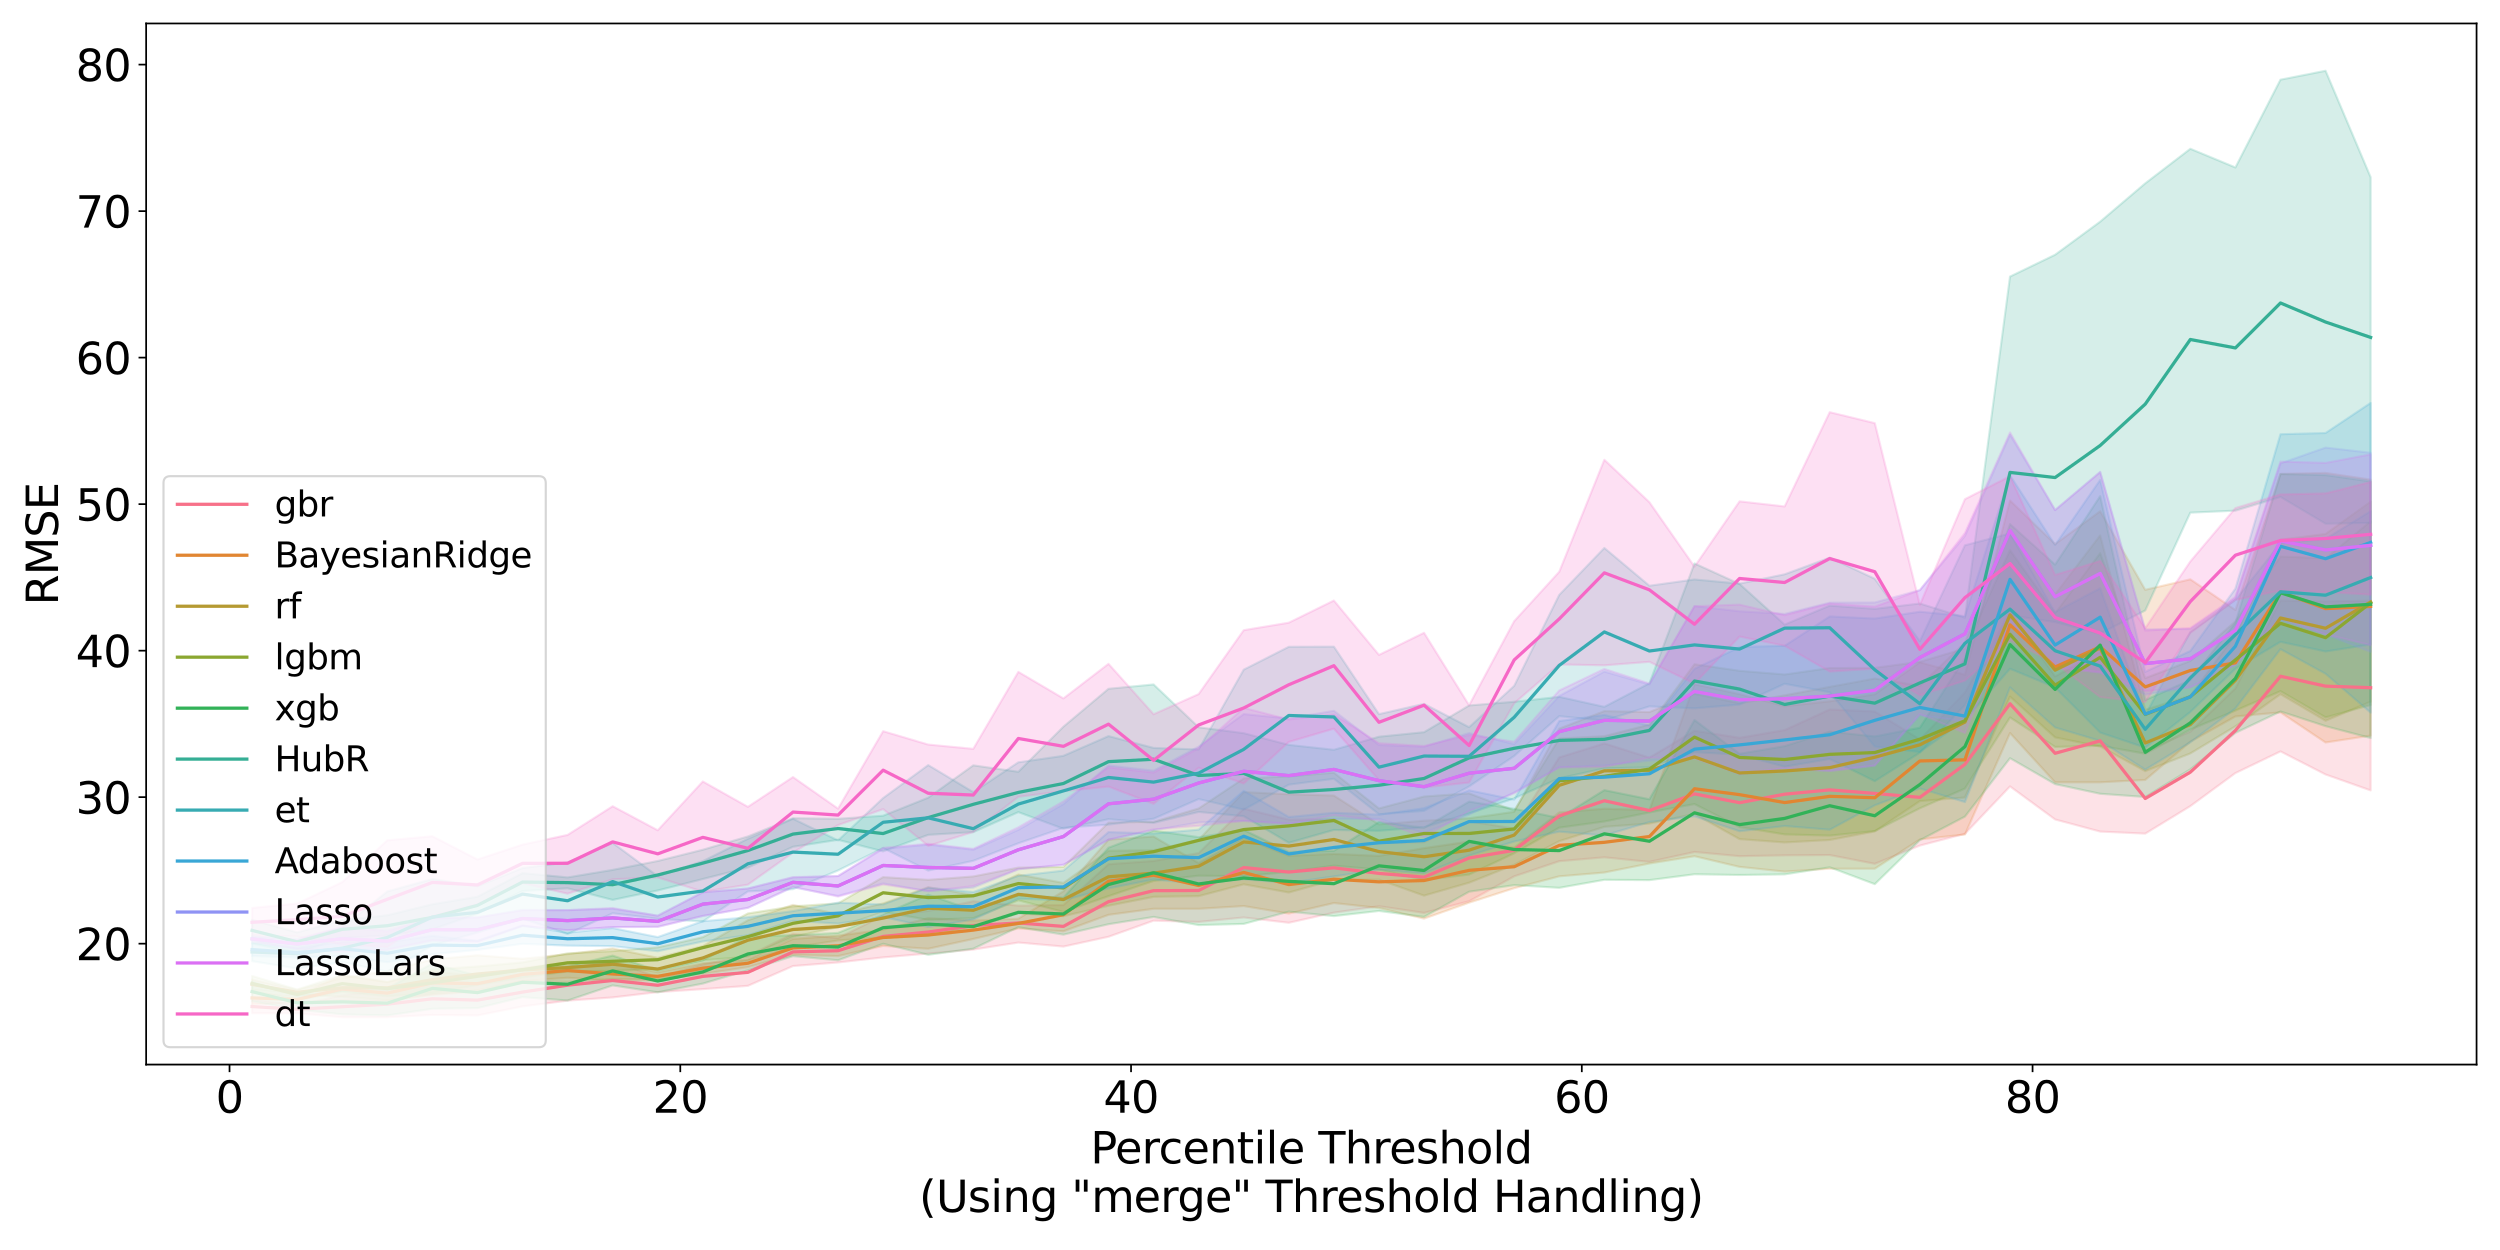 <?xml version="1.0" encoding="utf-8" standalone="no"?>
<!DOCTYPE svg PUBLIC "-//W3C//DTD SVG 1.1//EN"
  "http://www.w3.org/Graphics/SVG/1.1/DTD/svg11.dtd">
<svg xmlns:xlink="http://www.w3.org/1999/xlink" width="1152pt" height="576pt" viewBox="0 0 1152 576" xmlns="http://www.w3.org/2000/svg" version="1.1">
 <defs>
  <style type="text/css">*{stroke-linejoin: round; stroke-linecap: butt}</style>
 </defs>
 <g id="figure_1">
  <g id="patch_1">
   <path d="M 0 576 
L 1152 576 
L 1152 0 
L 0 0 
z
" style="fill: #ffffff"/>
  </g>
  <g id="axes_1">
   <g id="patch_2">
    <path d="M 67.34 490.552 
L 1141.2 490.552 
L 1141.2 10.8 
L 67.34 10.8 
z
" style="fill: #ffffff"/>
   </g>
   <g id="PolyCollection_1">
    <defs>
     <path id="m3962e28797" d="M 116.152 -115.605 
L 116.152 -109.127 
L 136.923 -109.073 
L 157.694 -107.255 
L 178.465 -107.258 
L 199.236 -108.331 
L 220.007 -108.084 
L 240.778 -112.248 
L 261.549 -114.919 
L 282.32 -116.386 
L 303.091 -118.831 
L 323.862 -120.221 
L 344.633 -121.728 
L 365.404 -130.848 
L 386.175 -132.503 
L 406.946 -134.834 
L 427.717 -136.606 
L 448.488 -138.435 
L 469.259 -141.682 
L 490.03 -139.815 
L 510.801 -144.34 
L 531.572 -151.758 
L 552.343 -151.181 
L 573.114 -153.24 
L 593.885 -150.789 
L 614.655 -155.452 
L 635.426 -158.415 
L 656.197 -155.35 
L 676.968 -160.726 
L 697.739 -172.191 
L 718.51 -179.165 
L 739.281 -180.945 
L 760.052 -178.853 
L 780.823 -183.414 
L 801.594 -181.465 
L 822.365 -181.862 
L 843.136 -181.992 
L 863.907 -177.963 
L 884.678 -186.361 
L 905.449 -191.788 
L 926.22 -213.63 
L 946.991 -198.395 
L 967.762 -192.82 
L 988.533 -191.864 
L 1009.304 -204.539 
L 1030.075 -219.779 
L 1050.846 -229.754 
L 1071.617 -219.12 
L 1092.388 -211.78 
L 1092.388 -299.194 
L 1092.388 -299.194 
L 1071.617 -298.868 
L 1050.846 -299.281 
L 1030.075 -258.825 
L 1009.304 -238.874 
L 988.533 -230.011 
L 967.762 -275.596 
L 946.991 -264.307 
L 926.22 -293.892 
L 905.449 -256.896 
L 884.678 -235.282 
L 863.907 -248.12 
L 843.136 -249.046 
L 822.365 -239.569 
L 801.594 -236.004 
L 780.823 -239.252 
L 760.052 -226.875 
L 739.281 -233.427 
L 718.51 -226.992 
L 697.739 -194.188 
L 676.968 -197.583 
L 656.197 -187.947 
L 635.426 -187.567 
L 614.655 -198.507 
L 593.885 -198.28 
L 573.114 -203.38 
L 552.343 -182.909 
L 531.572 -179.272 
L 510.801 -177.769 
L 490.03 -158.967 
L 469.259 -158.685 
L 448.488 -160.715 
L 427.717 -156.262 
L 406.946 -154.005 
L 386.175 -143.733 
L 365.404 -145.672 
L 344.633 -135.588 
L 323.862 -131.615 
L 303.091 -125.665 
L 282.32 -133.179 
L 261.549 -129.642 
L 240.778 -126.842 
L 220.007 -122.737 
L 199.236 -124.549 
L 178.465 -120.063 
L 157.694 -117.338 
L 136.923 -112.67 
L 116.152 -115.605 
z
" style="stroke: #f77189; stroke-opacity: 0.2"/>
    </defs>
    <g clip-path="url(#p0330573322)">
     <use xlink:href="#m3962e28797" x="0" y="576" style="fill: #f77189; fill-opacity: 0.2; stroke: #f77189; stroke-opacity: 0.2"/>
    </g>
   </g>
   <g id="PolyCollection_2">
    <defs>
     <path id="m1c6d6b6556" d="M 116.152 -118.732 
L 116.152 -113.231 
L 136.923 -113.875 
L 157.694 -115.054 
L 178.465 -114.678 
L 199.236 -117.571 
L 220.007 -119.012 
L 240.778 -123.989 
L 261.549 -125.442 
L 282.32 -124.13 
L 303.091 -124.275 
L 323.862 -127.218 
L 344.633 -130.352 
L 365.404 -135.99 
L 386.175 -135.441 
L 406.946 -140.119 
L 427.717 -138.816 
L 448.488 -143.34 
L 469.259 -148.177 
L 490.03 -146.859 
L 510.801 -154.445 
L 531.572 -157.234 
L 552.343 -157.227 
L 573.114 -158.491 
L 593.885 -155.028 
L 614.655 -159.886 
L 635.426 -157.61 
L 656.197 -152.709 
L 676.968 -160.054 
L 697.739 -166.734 
L 718.51 -172.195 
L 739.281 -173.945 
L 760.052 -178.092 
L 780.823 -181.461 
L 801.594 -176.543 
L 822.365 -174.371 
L 843.136 -175.71 
L 863.907 -175.71 
L 884.678 -189.189 
L 905.449 -191.477 
L 926.22 -238.207 
L 946.991 -215.515 
L 967.762 -215.515 
L 988.533 -216.612 
L 1009.304 -234.226 
L 1030.075 -245.856 
L 1050.846 -247.739 
L 1071.617 -233.855 
L 1092.388 -237.045 
L 1092.388 -354.992 
L 1092.388 -354.992 
L 1071.617 -358.099 
L 1050.846 -357.646 
L 1030.075 -294.921 
L 1009.304 -309.055 
L 988.533 -304.221 
L 967.762 -340.428 
L 946.991 -325.267 
L 926.22 -345.346 
L 905.449 -265.076 
L 884.678 -270.806 
L 863.907 -256.067 
L 843.136 -252.839 
L 822.365 -250.612 
L 801.594 -256.117 
L 780.823 -260.695 
L 760.052 -202.702 
L 739.281 -203.342 
L 718.51 -201.638 
L 697.739 -185.441 
L 676.968 -188.201 
L 656.197 -185.177 
L 635.426 -181.599 
L 614.655 -182.494 
L 593.885 -181.645 
L 573.114 -189.871 
L 552.343 -178.307 
L 531.572 -190.536 
L 510.801 -189.084 
L 490.03 -165.325 
L 469.259 -152.678 
L 448.488 -151.789 
L 427.717 -152.913 
L 406.946 -147.584 
L 386.175 -144.85 
L 365.404 -143.341 
L 344.633 -133.895 
L 323.862 -132.154 
L 303.091 -127.971 
L 282.32 -132.073 
L 261.549 -132.442 
L 240.778 -129.97 
L 220.007 -126.279 
L 199.236 -128.374 
L 178.465 -123.394 
L 157.694 -126.542 
L 136.923 -117.193 
L 116.152 -118.732 
z
" style="stroke: #e18632; stroke-opacity: 0.2"/>
    </defs>
    <g clip-path="url(#p0330573322)">
     <use xlink:href="#m1c6d6b6556" x="0" y="576" style="fill: #e18632; fill-opacity: 0.2; stroke: #e18632; stroke-opacity: 0.2"/>
    </g>
   </g>
   <g id="PolyCollection_3">
    <defs>
     <path id="mdff1d98046" d="M 116.152 -124.629 
L 116.152 -119.936 
L 136.923 -117.827 
L 157.694 -116.673 
L 178.465 -115.195 
L 199.236 -117.83 
L 220.007 -119.746 
L 240.778 -123.923 
L 261.549 -123.584 
L 282.32 -124.918 
L 303.091 -124.742 
L 323.862 -128.891 
L 344.633 -133.321 
L 365.404 -139.41 
L 386.175 -142.642 
L 406.946 -144.083 
L 427.717 -144.949 
L 448.488 -148.755 
L 469.259 -155.11 
L 490.03 -153.829 
L 510.801 -158.643 
L 531.572 -162.751 
L 552.343 -163.062 
L 573.114 -168.524 
L 593.885 -164.739 
L 614.655 -170.515 
L 635.426 -170.669 
L 656.197 -163.299 
L 676.968 -169.261 
L 697.739 -177.52 
L 718.51 -188.403 
L 739.281 -195.001 
L 760.052 -196.504 
L 780.823 -200.968 
L 801.594 -189.342 
L 822.365 -187.801 
L 843.136 -188.944 
L 863.907 -192.899 
L 884.678 -206.871 
L 905.449 -208.497 
L 926.22 -254.995 
L 946.991 -236.21 
L 967.762 -231.99 
L 988.533 -220.67 
L 1009.304 -228.824 
L 1030.075 -241.306 
L 1050.846 -256.119 
L 1071.617 -243.873 
L 1092.388 -252.652 
L 1092.388 -344.828 
L 1092.388 -344.828 
L 1071.617 -329.97 
L 1050.846 -327.311 
L 1030.075 -283.409 
L 1009.304 -255.404 
L 988.533 -248.95 
L 967.762 -329.297 
L 946.991 -302.096 
L 926.22 -331.227 
L 905.449 -279.93 
L 884.678 -260.011 
L 863.907 -263.329 
L 843.136 -259.486 
L 822.365 -255.58 
L 801.594 -251.925 
L 780.823 -256.33 
L 760.052 -247.885 
L 739.281 -248.337 
L 718.51 -240.244 
L 697.739 -201.905 
L 676.968 -198.954 
L 656.197 -197.819 
L 635.426 -196.097 
L 614.655 -209.409 
L 593.885 -210.022 
L 573.114 -211.006 
L 552.343 -189 
L 531.572 -184.215 
L 510.801 -183.973 
L 490.03 -169.151 
L 469.259 -173.002 
L 448.488 -163.578 
L 427.717 -167.199 
L 406.946 -159.698 
L 386.175 -154.829 
L 365.404 -159.025 
L 344.633 -151.947 
L 323.862 -140.039 
L 303.091 -134.648 
L 282.32 -138.934 
L 261.549 -136.323 
L 240.778 -134.183 
L 220.007 -135.804 
L 199.236 -133.881 
L 178.465 -128.557 
L 157.694 -125.3 
L 136.923 -119.908 
L 116.152 -124.629 
z
" style="stroke: #b59a32; stroke-opacity: 0.2"/>
    </defs>
    <g clip-path="url(#p0330573322)">
     <use xlink:href="#mdff1d98046" x="0" y="576" style="fill: #b59a32; fill-opacity: 0.2; stroke: #b59a32; stroke-opacity: 0.2"/>
    </g>
   </g>
   <g id="PolyCollection_4">
    <defs>
     <path id="mea8c2e41ed" d="M 116.152 -126.288 
L 116.152 -119.534 
L 136.923 -115.182 
L 157.694 -119.007 
L 178.465 -116.882 
L 199.236 -118.494 
L 220.007 -122.079 
L 240.778 -125.546 
L 261.549 -128.371 
L 282.32 -128.648 
L 303.091 -129.468 
L 323.862 -133.5 
L 344.633 -135.162 
L 365.404 -144.326 
L 386.175 -148.783 
L 406.946 -155.75 
L 427.717 -152.113 
L 448.488 -152.933 
L 469.259 -161.134 
L 490.03 -155.801 
L 510.801 -163.07 
L 531.572 -170.068 
L 552.343 -172.48 
L 573.114 -172.252 
L 593.885 -174.232 
L 614.655 -177.113 
L 635.426 -175.279 
L 656.197 -170.556 
L 676.968 -172.991 
L 697.739 -182.81 
L 718.51 -194.627 
L 739.281 -197.468 
L 760.052 -201.628 
L 780.823 -205.498 
L 801.594 -194.899 
L 822.365 -191.509 
L 843.136 -190.946 
L 863.907 -193.064 
L 884.678 -203.558 
L 905.449 -212.648 
L 926.22 -245.404 
L 946.991 -231.834 
L 967.762 -232.342 
L 988.533 -228.692 
L 1009.304 -239.812 
L 1030.075 -248.573 
L 1050.846 -257.514 
L 1071.617 -245.441 
L 1092.388 -251.12 
L 1092.388 -335.799 
L 1092.388 -335.799 
L 1071.617 -318.694 
L 1050.846 -319.577 
L 1030.075 -289.682 
L 1009.304 -271.429 
L 988.533 -263.518 
L 967.762 -321.124 
L 946.991 -293.445 
L 926.22 -322.445 
L 905.449 -277.182 
L 884.678 -271.023 
L 863.907 -268.253 
L 843.136 -268.151 
L 822.365 -265.183 
L 801.594 -266.886 
L 780.823 -269.934 
L 760.052 -242.115 
L 739.281 -236.754 
L 718.51 -235.657 
L 697.739 -202.508 
L 676.968 -210.416 
L 656.197 -208.973 
L 635.426 -203.469 
L 614.655 -219.961 
L 593.885 -218.221 
L 573.114 -217.298 
L 552.343 -203.461 
L 531.572 -197.295 
L 510.801 -196.946 
L 490.03 -176.532 
L 469.259 -176.186 
L 448.488 -172.131 
L 427.717 -170.564 
L 406.946 -171.817 
L 386.175 -159.731 
L 365.404 -158.332 
L 344.633 -155.067 
L 323.862 -144.151 
L 303.091 -139.476 
L 282.32 -137.704 
L 261.549 -136.693 
L 240.778 -132.515 
L 220.007 -130.639 
L 199.236 -129.272 
L 178.465 -123.62 
L 157.694 -126.798 
L 136.923 -120.027 
L 116.152 -126.288 
z
" style="stroke: #8ba731; stroke-opacity: 0.2"/>
    </defs>
    <g clip-path="url(#p0330573322)">
     <use xlink:href="#mea8c2e41ed" x="0" y="576" style="fill: #8ba731; fill-opacity: 0.2; stroke: #8ba731; stroke-opacity: 0.2"/>
    </g>
   </g>
   <g id="PolyCollection_5">
    <defs>
     <path id="m0f6e0b3b6b" d="M 116.152 -123.625 
L 116.152 -114.629 
L 136.923 -110.844 
L 157.694 -108.59 
L 178.465 -108.112 
L 199.236 -111.168 
L 220.007 -111.475 
L 240.778 -116.526 
L 261.549 -114.963 
L 282.32 -121.937 
L 303.091 -118.75 
L 323.862 -122.765 
L 344.633 -128.927 
L 365.404 -135.393 
L 386.175 -133.52 
L 406.946 -141.12 
L 427.717 -136.025 
L 448.488 -138.844 
L 469.259 -148.772 
L 490.03 -145.321 
L 510.801 -150.126 
L 531.572 -153.484 
L 552.343 -149.714 
L 573.114 -150.265 
L 593.885 -155.94 
L 614.655 -153.865 
L 635.426 -156.241 
L 656.197 -153.499 
L 676.968 -165.104 
L 697.739 -168.124 
L 718.51 -166.892 
L 739.281 -170.586 
L 760.052 -170.438 
L 780.823 -173.145 
L 801.594 -172.805 
L 822.365 -173.091 
L 843.136 -176.352 
L 863.907 -168.589 
L 884.678 -188.861 
L 905.449 -199.716 
L 926.22 -226.623 
L 946.991 -214.68 
L 967.762 -210.239 
L 988.533 -208.741 
L 1009.304 -221.496 
L 1030.075 -238.276 
L 1050.846 -248.156 
L 1071.617 -241.39 
L 1092.388 -235.922 
L 1092.388 -354.132 
L 1092.388 -354.132 
L 1071.617 -357.078 
L 1050.846 -357.549 
L 1030.075 -288.958 
L 1009.304 -262.653 
L 988.533 -253.417 
L 967.762 -347.37 
L 946.991 -315.809 
L 926.22 -334.495 
L 905.449 -272.686 
L 884.678 -240.655 
L 863.907 -236.62 
L 843.136 -238.852 
L 822.365 -232.165 
L 801.594 -228.663 
L 780.823 -244.198 
L 760.052 -207.685 
L 739.281 -211.887 
L 718.51 -199.063 
L 697.739 -203.298 
L 676.968 -206.605 
L 656.197 -194.551 
L 635.426 -197.25 
L 614.655 -183.904 
L 593.885 -183.431 
L 573.114 -193.569 
L 552.343 -190.211 
L 531.572 -193.232 
L 510.801 -185.367 
L 490.03 -162.393 
L 469.259 -163.333 
L 448.488 -156.5 
L 427.717 -163.722 
L 406.946 -154.745 
L 386.175 -146.133 
L 365.404 -144.986 
L 344.633 -144.637 
L 323.862 -133.479 
L 303.091 -128.768 
L 282.32 -135.654 
L 261.549 -130.802 
L 240.778 -129.45 
L 220.007 -126.385 
L 199.236 -132.052 
L 178.465 -120.457 
L 157.694 -119.511 
L 136.923 -117.147 
L 116.152 -123.625 
z
" style="stroke: #32b258; stroke-opacity: 0.2"/>
    </defs>
    <g clip-path="url(#p0330573322)">
     <use xlink:href="#m0f6e0b3b6b" x="0" y="576" style="fill: #32b258; fill-opacity: 0.2; stroke: #32b258; stroke-opacity: 0.2"/>
    </g>
   </g>
   <g id="PolyCollection_6">
    <defs>
     <path id="meb6e5a69d1" d="M 116.152 -152.116 
L 116.152 -141.26 
L 136.923 -136.896 
L 157.694 -143.805 
L 178.465 -144.956 
L 199.236 -147.749 
L 220.007 -155.009 
L 240.778 -165.429 
L 261.549 -166.672 
L 282.32 -161.329 
L 303.091 -165.676 
L 323.862 -170.949 
L 344.633 -176.214 
L 365.404 -185.806 
L 386.175 -189.01 
L 406.946 -183.687 
L 427.717 -191.297 
L 448.488 -192.561 
L 469.259 -201.784 
L 490.03 -194.09 
L 510.801 -198.535 
L 531.572 -196.806 
L 552.343 -201.862 
L 573.114 -199.892 
L 593.885 -187.653 
L 614.655 -193.561 
L 635.426 -193.19 
L 656.197 -194.793 
L 676.968 -201.192 
L 697.739 -208.126 
L 718.51 -217.364 
L 739.281 -221.939 
L 760.052 -222.433 
L 780.823 -229.408 
L 801.594 -228.237 
L 822.365 -222.732 
L 843.136 -226.282 
L 863.907 -216.054 
L 884.678 -229.169 
L 905.449 -251.185 
L 926.22 -292.442 
L 946.991 -289.34 
L 967.762 -284.03 
L 988.533 -294.712 
L 1009.304 -339.775 
L 1030.075 -340.692 
L 1050.846 -347.007 
L 1071.617 -334.668 
L 1092.388 -335.05 
L 1092.388 -494.346 
L 1092.388 -494.346 
L 1071.617 -543.393 
L 1050.846 -539.277 
L 1030.075 -498.817 
L 1009.304 -507.437 
L 988.533 -491.51 
L 967.762 -473.858 
L 946.991 -458.606 
L 926.22 -448.556 
L 905.449 -291.386 
L 884.678 -297.898 
L 863.907 -295.417 
L 843.136 -296.913 
L 822.365 -288.177 
L 801.594 -306.895 
L 780.823 -316.343 
L 760.052 -261.142 
L 739.281 -250.282 
L 718.51 -254.89 
L 697.739 -252.628 
L 676.968 -250.918 
L 656.197 -238.599 
L 635.426 -236.515 
L 614.655 -230.488 
L 593.885 -232.749 
L 573.114 -238.141 
L 552.343 -240.855 
L 531.572 -260.604 
L 510.801 -258.597 
L 490.03 -241.139 
L 469.259 -220.353 
L 448.488 -223.32 
L 427.717 -208.416 
L 406.946 -200.109 
L 386.175 -198.69 
L 365.404 -198.963 
L 344.633 -190.554 
L 323.862 -184.428 
L 303.091 -179.25 
L 282.32 -175.151 
L 261.549 -171.686 
L 240.778 -173.654 
L 220.007 -162.78 
L 199.236 -159.318 
L 178.465 -154.251 
L 157.694 -151.949 
L 136.923 -146.36 
L 116.152 -152.116 
z
" style="stroke: #35ae95; stroke-opacity: 0.2"/>
    </defs>
    <g clip-path="url(#p0330573322)">
     <use xlink:href="#meb6e5a69d1" x="0" y="576" style="fill: #35ae95; fill-opacity: 0.2; stroke: #35ae95; stroke-opacity: 0.2"/>
    </g>
   </g>
   <g id="PolyCollection_7">
    <defs>
     <path id="me4a454ec2e" d="M 116.152 -141.491 
L 116.152 -133.099 
L 136.923 -129.676 
L 157.694 -132.68 
L 178.465 -128.241 
L 199.236 -140.366 
L 220.007 -146.312 
L 240.778 -152.807 
L 261.549 -145.626 
L 282.32 -155.175 
L 303.091 -152.613 
L 323.862 -151.395 
L 344.633 -165.234 
L 365.404 -166.276 
L 386.175 -174.906 
L 406.946 -185.228 
L 427.717 -174.843 
L 448.488 -179.353 
L 469.259 -187.434 
L 490.03 -194.55 
L 510.801 -196.003 
L 531.572 -198.728 
L 552.343 -207.799 
L 573.114 -202.903 
L 593.885 -214.425 
L 614.655 -217.144 
L 635.426 -200.779 
L 656.197 -202.376 
L 676.968 -213.606 
L 697.739 -227.643 
L 718.51 -245.999 
L 739.281 -243.945 
L 760.052 -250.5 
L 780.823 -249.604 
L 801.594 -251.357 
L 822.365 -260.932 
L 843.136 -257.004 
L 863.907 -231.989 
L 884.678 -229.46 
L 905.449 -244.353 
L 926.22 -267.834 
L 946.991 -259.273 
L 967.762 -238.451 
L 988.533 -231.488 
L 1009.304 -247.918 
L 1030.075 -267.871 
L 1050.846 -280.253 
L 1071.617 -275.796 
L 1092.388 -279.06 
L 1092.388 -340.488 
L 1092.388 -340.488 
L 1071.617 -327.665 
L 1050.846 -325.618 
L 1030.075 -299.578 
L 1009.304 -284.783 
L 988.533 -246.515 
L 967.762 -304.917 
L 946.991 -293.955 
L 926.22 -330.191 
L 905.449 -324.73 
L 884.678 -280.599 
L 863.907 -309.296 
L 843.136 -319.009 
L 822.365 -311.354 
L 801.594 -307.055 
L 780.823 -308.982 
L 760.052 -306.08 
L 739.281 -323.49 
L 718.51 -301.877 
L 697.739 -259.941 
L 676.968 -240.908 
L 656.197 -251.65 
L 635.426 -246.915 
L 614.655 -278.021 
L 593.885 -277.955 
L 573.114 -267.414 
L 552.343 -230.643 
L 531.572 -231.365 
L 510.801 -236.811 
L 490.03 -227.724 
L 469.259 -224.717 
L 448.488 -210.988 
L 427.717 -223.438 
L 406.946 -208.243 
L 386.175 -188.738 
L 365.404 -198.697 
L 344.633 -189.484 
L 323.862 -179.216 
L 303.091 -172.234 
L 282.32 -187.583 
L 261.549 -178.621 
L 240.778 -175.99 
L 220.007 -167.598 
L 199.236 -170.939 
L 178.465 -165.195 
L 157.694 -148.692 
L 136.923 -142.39 
L 116.152 -141.491 
z
" style="stroke: #37abb2; stroke-opacity: 0.2"/>
    </defs>
    <g clip-path="url(#p0330573322)">
     <use xlink:href="#me4a454ec2e" x="0" y="576" style="fill: #37abb2; fill-opacity: 0.2; stroke: #37abb2; stroke-opacity: 0.2"/>
    </g>
   </g>
   <g id="PolyCollection_8">
    <defs>
     <path id="m987d40e757" d="M 116.152 -141.428 
L 116.152 -135.485 
L 136.923 -134.779 
L 157.694 -135.509 
L 178.465 -132.642 
L 199.236 -136.351 
L 220.007 -138.294 
L 240.778 -141.11 
L 261.549 -140.249 
L 282.32 -140.02 
L 303.091 -137.668 
L 323.862 -142.178 
L 344.633 -145.049 
L 365.404 -151.686 
L 386.175 -150.403 
L 406.946 -153.507 
L 427.717 -148.832 
L 448.488 -152.299 
L 469.259 -161.872 
L 490.03 -161.16 
L 510.801 -166.654 
L 531.572 -170.729 
L 552.343 -168.863 
L 573.114 -170.851 
L 593.885 -169.151 
L 614.655 -172.143 
L 635.426 -175.255 
L 656.197 -173.568 
L 676.968 -181.758 
L 697.739 -188.234 
L 718.51 -192.788 
L 739.281 -191.016 
L 760.052 -197.23 
L 780.823 -199.843 
L 801.594 -192.976 
L 822.365 -195.379 
L 843.136 -193.677 
L 863.907 -204.93 
L 884.678 -212.691 
L 905.449 -206.423 
L 926.22 -259.27 
L 946.991 -240.783 
L 967.762 -234.605 
L 988.533 -221.367 
L 1009.304 -233.953 
L 1030.075 -249.556 
L 1050.846 -276.884 
L 1071.617 -265.546 
L 1092.388 -247.618 
L 1092.388 -390.325 
L 1092.388 -390.325 
L 1071.617 -376.468 
L 1050.846 -375.91 
L 1030.075 -304.748 
L 1009.304 -276.051 
L 988.533 -266.419 
L 967.762 -354.846 
L 946.991 -324.907 
L 926.22 -357.01 
L 905.449 -292.101 
L 884.678 -294.115 
L 863.907 -290.975 
L 843.136 -291.941 
L 822.365 -278.415 
L 801.594 -277.837 
L 780.823 -267.793 
L 760.052 -241.627 
L 739.281 -246.563 
L 718.51 -243.738 
L 697.739 -207.537 
L 676.968 -211.838 
L 656.197 -203.558 
L 635.426 -200.607 
L 614.655 -201.475 
L 593.885 -199.52 
L 573.114 -211.591 
L 552.343 -193.684 
L 531.572 -191.918 
L 510.801 -192.574 
L 490.03 -174.827 
L 469.259 -172.404 
L 448.488 -164.946 
L 427.717 -166.94 
L 406.946 -159.218 
L 386.175 -160.044 
L 365.404 -156.168 
L 344.633 -153.331 
L 323.862 -151.501 
L 303.091 -144.172 
L 282.32 -148.32 
L 261.549 -146.174 
L 240.778 -149.56 
L 220.007 -142.443 
L 199.236 -144.763 
L 178.465 -141.828 
L 157.694 -141.86 
L 136.923 -139.2 
L 116.152 -141.428 
z
" style="stroke: #39a7d6; stroke-opacity: 0.2"/>
    </defs>
    <g clip-path="url(#p0330573322)">
     <use xlink:href="#m987d40e757" x="0" y="576" style="fill: #39a7d6; fill-opacity: 0.2; stroke: #39a7d6; stroke-opacity: 0.2"/>
    </g>
   </g>
   <g id="PolyCollection_9">
    <defs>
     <path id="maed2b7c6ba" d="M 116.152 -144.471 
L 116.152 -142.31 
L 136.923 -138.706 
L 157.694 -138.13 
L 178.465 -138.398 
L 199.236 -142.795 
L 220.007 -142.365 
L 240.778 -149.308 
L 261.549 -147.307 
L 282.32 -148.799 
L 303.091 -148.976 
L 323.862 -153.926 
L 344.633 -157.682 
L 365.404 -167.126 
L 386.175 -163.168 
L 406.946 -168.931 
L 427.717 -165.355 
L 448.488 -166.965 
L 469.259 -175.421 
L 490.03 -177.462 
L 510.801 -189.052 
L 531.572 -193.464 
L 552.343 -197 
L 573.114 -197.725 
L 593.885 -196.526 
L 614.655 -198.607 
L 635.426 -198.702 
L 656.197 -192.145 
L 676.968 -200.615 
L 697.739 -210.836 
L 718.51 -222.425 
L 739.281 -223.28 
L 760.052 -225.503 
L 780.823 -227.573 
L 801.594 -219.121 
L 822.365 -221.864 
L 843.136 -220.736 
L 863.907 -223.219 
L 884.678 -246.372 
L 905.449 -243.616 
L 926.22 -289.517 
L 946.991 -268.886 
L 967.762 -265.967 
L 988.533 -255.945 
L 1009.304 -259.275 
L 1030.075 -269.654 
L 1050.846 -290.152 
L 1071.617 -283.72 
L 1092.388 -275.608 
L 1092.388 -367.36 
L 1092.388 -367.36 
L 1071.617 -369.744 
L 1050.846 -362.456 
L 1030.075 -300.294 
L 1009.304 -286.131 
L 988.533 -285.987 
L 967.762 -358.588 
L 946.991 -340.934 
L 926.22 -375.674 
L 905.449 -329.063 
L 884.678 -304.093 
L 863.907 -298.367 
L 843.136 -298.291 
L 822.365 -293.098 
L 801.594 -294.298 
L 780.823 -296.661 
L 760.052 -260.555 
L 739.281 -266.55 
L 718.51 -255.298 
L 697.739 -233.116 
L 676.968 -238.201 
L 656.197 -231.869 
L 635.426 -232.663 
L 614.655 -248.475 
L 593.885 -244.888 
L 573.114 -246.953 
L 552.343 -231.98 
L 531.572 -220.867 
L 510.801 -223.269 
L 490.03 -205.493 
L 469.259 -193.624 
L 448.488 -184.422 
L 427.717 -186.778 
L 406.946 -184.836 
L 386.175 -172.317 
L 365.404 -171.654 
L 344.633 -166.57 
L 323.862 -164.844 
L 303.091 -154.11 
L 282.32 -157.25 
L 261.549 -156.604 
L 240.778 -156.773 
L 220.007 -153.227 
L 199.236 -152.842 
L 178.465 -147.245 
L 157.694 -148.712 
L 136.923 -143.085 
L 116.152 -144.471 
z
" style="stroke: #8f93f4; stroke-opacity: 0.2"/>
    </defs>
    <g clip-path="url(#p0330573322)">
     <use xlink:href="#maed2b7c6ba" x="0" y="576" style="fill: #8f93f4; fill-opacity: 0.2; stroke: #8f93f4; stroke-opacity: 0.2"/>
    </g>
   </g>
   <g id="PolyCollection_10">
    <defs>
     <path id="m058089620b" d="M 116.152 -144.467 
L 116.152 -142.255 
L 136.923 -138.708 
L 157.694 -137.371 
L 178.465 -138.337 
L 199.236 -142.591 
L 220.007 -141.675 
L 240.778 -149.307 
L 261.549 -147.387 
L 282.32 -148.791 
L 303.091 -148.87 
L 323.862 -153.949 
L 344.633 -157.675 
L 365.404 -167.385 
L 386.175 -162.836 
L 406.946 -168.435 
L 427.717 -165.331 
L 448.488 -167.687 
L 469.259 -175.535 
L 490.03 -177.58 
L 510.801 -189.063 
L 531.572 -193.839 
L 552.343 -195.491 
L 573.114 -197.721 
L 593.885 -196.32 
L 614.655 -200.373 
L 635.426 -197.899 
L 656.197 -190.132 
L 676.968 -202.357 
L 697.739 -210.458 
L 718.51 -222.351 
L 739.281 -222.56 
L 760.052 -226.89 
L 780.823 -226.547 
L 801.594 -219.512 
L 822.365 -222.063 
L 843.136 -220.737 
L 863.907 -223.211 
L 884.678 -246.989 
L 905.449 -238.232 
L 926.22 -288.197 
L 946.991 -268.186 
L 967.762 -266.208 
L 988.533 -257.511 
L 1009.304 -259.238 
L 1030.075 -269.649 
L 1050.846 -291.084 
L 1071.617 -283.691 
L 1092.388 -278.69 
L 1092.388 -366.622 
L 1092.388 -366.622 
L 1071.617 -362.678 
L 1050.846 -363.31 
L 1030.075 -300.974 
L 1009.304 -286.622 
L 988.533 -285.416 
L 967.762 -358.402 
L 946.991 -341.001 
L 926.22 -376.739 
L 905.449 -330.397 
L 884.678 -304.034 
L 863.907 -296.456 
L 843.136 -297.911 
L 822.365 -292.507 
L 801.594 -297.394 
L 780.823 -296.656 
L 760.052 -261.038 
L 739.281 -267.754 
L 718.51 -257.826 
L 697.739 -234.232 
L 676.968 -237.303 
L 656.197 -232.27 
L 635.426 -233.547 
L 614.655 -246.797 
L 593.885 -244.451 
L 573.114 -249.799 
L 552.343 -231.256 
L 531.572 -219.984 
L 510.801 -222.421 
L 490.03 -206.759 
L 469.259 -194.776 
L 448.488 -184.856 
L 427.717 -187.201 
L 406.946 -185.346 
L 386.175 -172.312 
L 365.404 -171.834 
L 344.633 -166.564 
L 323.862 -164.843 
L 303.091 -153.99 
L 282.32 -157.582 
L 261.549 -156.612 
L 240.778 -156.473 
L 220.007 -153.253 
L 199.236 -153.183 
L 178.465 -146.702 
L 157.694 -148.983 
L 136.923 -143.318 
L 116.152 -144.467 
z
" style="stroke: #db70f4; stroke-opacity: 0.2"/>
    </defs>
    <g clip-path="url(#p0330573322)">
     <use xlink:href="#m058089620b" x="0" y="576" style="fill: #db70f4; fill-opacity: 0.2; stroke: #db70f4; stroke-opacity: 0.2"/>
    </g>
   </g>
   <g id="PolyCollection_11">
    <defs>
     <path id="m107de3078b" d="M 116.152 -157.624 
L 116.152 -145.044 
L 136.923 -144.435 
L 157.694 -140.778 
L 178.465 -139.587 
L 199.236 -153.877 
L 220.007 -159.302 
L 240.778 -169.053 
L 261.549 -164.19 
L 282.32 -170.812 
L 303.091 -171.704 
L 323.862 -165.109 
L 344.633 -168.344 
L 365.404 -183.128 
L 386.175 -195.815 
L 406.946 -203.152 
L 427.717 -186.225 
L 448.488 -192.613 
L 469.259 -208.827 
L 490.03 -211.418 
L 510.801 -213.547 
L 531.572 -205.611 
L 552.343 -222.222 
L 573.114 -214.946 
L 593.885 -234.14 
L 614.655 -240.235 
L 635.426 -216.525 
L 656.197 -213.125 
L 676.968 -215.412 
L 697.739 -251.908 
L 718.51 -269.842 
L 739.281 -269.41 
L 760.052 -271.037 
L 780.823 -260.99 
L 801.594 -282.68 
L 822.365 -278.436 
L 843.136 -266.54 
L 863.907 -267.888 
L 884.678 -255.636 
L 905.449 -262.383 
L 926.22 -280.906 
L 946.991 -270.411 
L 967.762 -254.779 
L 988.533 -252.445 
L 1009.304 -284.362 
L 1030.075 -299.546 
L 1050.846 -303.924 
L 1071.617 -303.226 
L 1092.388 -301.982 
L 1092.388 -353.92 
L 1092.388 -353.92 
L 1071.617 -348.636 
L 1050.846 -348.156 
L 1030.075 -341.885 
L 1009.304 -317.275 
L 988.533 -286.533 
L 967.762 -317.492 
L 946.991 -311.069 
L 926.22 -356.559 
L 905.449 -345.991 
L 884.678 -297.31 
L 863.907 -381.01 
L 843.136 -386.057 
L 822.365 -342.612 
L 801.594 -344.971 
L 780.823 -314.879 
L 760.052 -344.575 
L 739.281 -364.127 
L 718.51 -312.53 
L 697.739 -289.75 
L 676.968 -251.006 
L 656.197 -284.403 
L 635.426 -274.214 
L 614.655 -299.276 
L 593.885 -289.068 
L 573.114 -285.606 
L 552.343 -256.164 
L 531.572 -246.877 
L 510.801 -270.1 
L 490.03 -254.153 
L 469.259 -266.393 
L 448.488 -230.91 
L 427.717 -232.904 
L 406.946 -239.054 
L 386.175 -203.365 
L 365.404 -217.927 
L 344.633 -204.199 
L 323.862 -215.891 
L 303.091 -193.399 
L 282.32 -204.488 
L 261.549 -191.261 
L 240.778 -186.807 
L 220.007 -179.954 
L 199.236 -190.662 
L 178.465 -188.798 
L 157.694 -169.527 
L 136.923 -159.642 
L 116.152 -157.624 
z
" style="stroke: #f667c6; stroke-opacity: 0.2"/>
    </defs>
    <g clip-path="url(#p0330573322)">
     <use xlink:href="#m107de3078b" x="0" y="576" style="fill: #f667c6; fill-opacity: 0.2; stroke: #f667c6; stroke-opacity: 0.2"/>
    </g>
   </g>
   <g id="matplotlib.axis_1">
    <g id="xtick_1">
     <g id="line2d_1">
      <defs>
       <path id="m99b00276f7" d="M 0 0 
L 0 3.5 
" style="stroke: #000000; stroke-width: 0.8"/>
      </defs>
      <g>
       <use xlink:href="#m99b00276f7" x="105.766" y="490.552" style="stroke: #000000; stroke-width: 0.8"/>
      </g>
     </g>
     <g id="text_1">
      <!-- 0 -->
      <g transform="translate(99.404 512.749) scale(0.2 -0.2)">
       <defs>
        <path id="DejaVuSans-30" d="M 2034 4250 
Q 1547 4250 1301 3770 
Q 1056 3291 1056 2328 
Q 1056 1369 1301 889 
Q 1547 409 2034 409 
Q 2525 409 2770 889 
Q 3016 1369 3016 2328 
Q 3016 3291 2770 3770 
Q 2525 4250 2034 4250 
z
M 2034 4750 
Q 2819 4750 3233 4129 
Q 3647 3509 3647 2328 
Q 3647 1150 3233 529 
Q 2819 -91 2034 -91 
Q 1250 -91 836 529 
Q 422 1150 422 2328 
Q 422 3509 836 4129 
Q 1250 4750 2034 4750 
z
" transform="scale(0.016)"/>
       </defs>
       <use xlink:href="#DejaVuSans-30"/>
      </g>
     </g>
    </g>
    <g id="xtick_2">
     <g id="line2d_2">
      <g>
       <use xlink:href="#m99b00276f7" x="313.476" y="490.552" style="stroke: #000000; stroke-width: 0.8"/>
      </g>
     </g>
     <g id="text_2">
      <!-- 20 -->
      <g transform="translate(300.751 512.749) scale(0.2 -0.2)">
       <defs>
        <path id="DejaVuSans-32" d="M 1228 531 
L 3431 531 
L 3431 0 
L 469 0 
L 469 531 
Q 828 903 1448 1529 
Q 2069 2156 2228 2338 
Q 2531 2678 2651 2914 
Q 2772 3150 2772 3378 
Q 2772 3750 2511 3984 
Q 2250 4219 1831 4219 
Q 1534 4219 1204 4116 
Q 875 4013 500 3803 
L 500 4441 
Q 881 4594 1212 4672 
Q 1544 4750 1819 4750 
Q 2544 4750 2975 4387 
Q 3406 4025 3406 3419 
Q 3406 3131 3298 2873 
Q 3191 2616 2906 2266 
Q 2828 2175 2409 1742 
Q 1991 1309 1228 531 
z
" transform="scale(0.016)"/>
       </defs>
       <use xlink:href="#DejaVuSans-32"/>
       <use xlink:href="#DejaVuSans-30" x="63.623"/>
      </g>
     </g>
    </g>
    <g id="xtick_3">
     <g id="line2d_3">
      <g>
       <use xlink:href="#m99b00276f7" x="521.186" y="490.552" style="stroke: #000000; stroke-width: 0.8"/>
      </g>
     </g>
     <g id="text_3">
      <!-- 40 -->
      <g transform="translate(508.461 512.749) scale(0.2 -0.2)">
       <defs>
        <path id="DejaVuSans-34" d="M 2419 4116 
L 825 1625 
L 2419 1625 
L 2419 4116 
z
M 2253 4666 
L 3047 4666 
L 3047 1625 
L 3713 1625 
L 3713 1100 
L 3047 1100 
L 3047 0 
L 2419 0 
L 2419 1100 
L 313 1100 
L 313 1709 
L 2253 4666 
z
" transform="scale(0.016)"/>
       </defs>
       <use xlink:href="#DejaVuSans-34"/>
       <use xlink:href="#DejaVuSans-30" x="63.623"/>
      </g>
     </g>
    </g>
    <g id="xtick_4">
     <g id="line2d_4">
      <g>
       <use xlink:href="#m99b00276f7" x="728.896" y="490.552" style="stroke: #000000; stroke-width: 0.8"/>
      </g>
     </g>
     <g id="text_4">
      <!-- 60 -->
      <g transform="translate(716.171 512.749) scale(0.2 -0.2)">
       <defs>
        <path id="DejaVuSans-36" d="M 2113 2584 
Q 1688 2584 1439 2293 
Q 1191 2003 1191 1497 
Q 1191 994 1439 701 
Q 1688 409 2113 409 
Q 2538 409 2786 701 
Q 3034 994 3034 1497 
Q 3034 2003 2786 2293 
Q 2538 2584 2113 2584 
z
M 3366 4563 
L 3366 3988 
Q 3128 4100 2886 4159 
Q 2644 4219 2406 4219 
Q 1781 4219 1451 3797 
Q 1122 3375 1075 2522 
Q 1259 2794 1537 2939 
Q 1816 3084 2150 3084 
Q 2853 3084 3261 2657 
Q 3669 2231 3669 1497 
Q 3669 778 3244 343 
Q 2819 -91 2113 -91 
Q 1303 -91 875 529 
Q 447 1150 447 2328 
Q 447 3434 972 4092 
Q 1497 4750 2381 4750 
Q 2619 4750 2861 4703 
Q 3103 4656 3366 4563 
z
" transform="scale(0.016)"/>
       </defs>
       <use xlink:href="#DejaVuSans-36"/>
       <use xlink:href="#DejaVuSans-30" x="63.623"/>
      </g>
     </g>
    </g>
    <g id="xtick_5">
     <g id="line2d_5">
      <g>
       <use xlink:href="#m99b00276f7" x="936.606" y="490.552" style="stroke: #000000; stroke-width: 0.8"/>
      </g>
     </g>
     <g id="text_5">
      <!-- 80 -->
      <g transform="translate(923.881 512.749) scale(0.2 -0.2)">
       <defs>
        <path id="DejaVuSans-38" d="M 2034 2216 
Q 1584 2216 1326 1975 
Q 1069 1734 1069 1313 
Q 1069 891 1326 650 
Q 1584 409 2034 409 
Q 2484 409 2743 651 
Q 3003 894 3003 1313 
Q 3003 1734 2745 1975 
Q 2488 2216 2034 2216 
z
M 1403 2484 
Q 997 2584 770 2862 
Q 544 3141 544 3541 
Q 544 4100 942 4425 
Q 1341 4750 2034 4750 
Q 2731 4750 3128 4425 
Q 3525 4100 3525 3541 
Q 3525 3141 3298 2862 
Q 3072 2584 2669 2484 
Q 3125 2378 3379 2068 
Q 3634 1759 3634 1313 
Q 3634 634 3220 271 
Q 2806 -91 2034 -91 
Q 1263 -91 848 271 
Q 434 634 434 1313 
Q 434 1759 690 2068 
Q 947 2378 1403 2484 
z
M 1172 3481 
Q 1172 3119 1398 2916 
Q 1625 2713 2034 2713 
Q 2441 2713 2670 2916 
Q 2900 3119 2900 3481 
Q 2900 3844 2670 4047 
Q 2441 4250 2034 4250 
Q 1625 4250 1398 4047 
Q 1172 3844 1172 3481 
z
" transform="scale(0.016)"/>
       </defs>
       <use xlink:href="#DejaVuSans-38"/>
       <use xlink:href="#DejaVuSans-30" x="63.623"/>
      </g>
     </g>
    </g>
    <g id="text_6">
     <!-- Percentile Threshold -->
     <g transform="translate(502.49 536.105) scale(0.2 -0.2)">
      <defs>
       <path id="DejaVuSans-50" d="M 1259 4147 
L 1259 2394 
L 2053 2394 
Q 2494 2394 2734 2622 
Q 2975 2850 2975 3272 
Q 2975 3691 2734 3919 
Q 2494 4147 2053 4147 
L 1259 4147 
z
M 628 4666 
L 2053 4666 
Q 2838 4666 3239 4311 
Q 3641 3956 3641 3272 
Q 3641 2581 3239 2228 
Q 2838 1875 2053 1875 
L 1259 1875 
L 1259 0 
L 628 0 
L 628 4666 
z
" transform="scale(0.016)"/>
       <path id="DejaVuSans-65" d="M 3597 1894 
L 3597 1613 
L 953 1613 
Q 991 1019 1311 708 
Q 1631 397 2203 397 
Q 2534 397 2845 478 
Q 3156 559 3463 722 
L 3463 178 
Q 3153 47 2828 -22 
Q 2503 -91 2169 -91 
Q 1331 -91 842 396 
Q 353 884 353 1716 
Q 353 2575 817 3079 
Q 1281 3584 2069 3584 
Q 2775 3584 3186 3129 
Q 3597 2675 3597 1894 
z
M 3022 2063 
Q 3016 2534 2758 2815 
Q 2500 3097 2075 3097 
Q 1594 3097 1305 2825 
Q 1016 2553 972 2059 
L 3022 2063 
z
" transform="scale(0.016)"/>
       <path id="DejaVuSans-72" d="M 2631 2963 
Q 2534 3019 2420 3045 
Q 2306 3072 2169 3072 
Q 1681 3072 1420 2755 
Q 1159 2438 1159 1844 
L 1159 0 
L 581 0 
L 581 3500 
L 1159 3500 
L 1159 2956 
Q 1341 3275 1631 3429 
Q 1922 3584 2338 3584 
Q 2397 3584 2469 3576 
Q 2541 3569 2628 3553 
L 2631 2963 
z
" transform="scale(0.016)"/>
       <path id="DejaVuSans-63" d="M 3122 3366 
L 3122 2828 
Q 2878 2963 2633 3030 
Q 2388 3097 2138 3097 
Q 1578 3097 1268 2742 
Q 959 2388 959 1747 
Q 959 1106 1268 751 
Q 1578 397 2138 397 
Q 2388 397 2633 464 
Q 2878 531 3122 666 
L 3122 134 
Q 2881 22 2623 -34 
Q 2366 -91 2075 -91 
Q 1284 -91 818 406 
Q 353 903 353 1747 
Q 353 2603 823 3093 
Q 1294 3584 2113 3584 
Q 2378 3584 2631 3529 
Q 2884 3475 3122 3366 
z
" transform="scale(0.016)"/>
       <path id="DejaVuSans-6e" d="M 3513 2113 
L 3513 0 
L 2938 0 
L 2938 2094 
Q 2938 2591 2744 2837 
Q 2550 3084 2163 3084 
Q 1697 3084 1428 2787 
Q 1159 2491 1159 1978 
L 1159 0 
L 581 0 
L 581 3500 
L 1159 3500 
L 1159 2956 
Q 1366 3272 1645 3428 
Q 1925 3584 2291 3584 
Q 2894 3584 3203 3211 
Q 3513 2838 3513 2113 
z
" transform="scale(0.016)"/>
       <path id="DejaVuSans-74" d="M 1172 4494 
L 1172 3500 
L 2356 3500 
L 2356 3053 
L 1172 3053 
L 1172 1153 
Q 1172 725 1289 603 
Q 1406 481 1766 481 
L 2356 481 
L 2356 0 
L 1766 0 
Q 1100 0 847 248 
Q 594 497 594 1153 
L 594 3053 
L 172 3053 
L 172 3500 
L 594 3500 
L 594 4494 
L 1172 4494 
z
" transform="scale(0.016)"/>
       <path id="DejaVuSans-69" d="M 603 3500 
L 1178 3500 
L 1178 0 
L 603 0 
L 603 3500 
z
M 603 4863 
L 1178 4863 
L 1178 4134 
L 603 4134 
L 603 4863 
z
" transform="scale(0.016)"/>
       <path id="DejaVuSans-6c" d="M 603 4863 
L 1178 4863 
L 1178 0 
L 603 0 
L 603 4863 
z
" transform="scale(0.016)"/>
       <path id="DejaVuSans-20" transform="scale(0.016)"/>
       <path id="DejaVuSans-54" d="M -19 4666 
L 3928 4666 
L 3928 4134 
L 2272 4134 
L 2272 0 
L 1638 0 
L 1638 4134 
L -19 4134 
L -19 4666 
z
" transform="scale(0.016)"/>
       <path id="DejaVuSans-68" d="M 3513 2113 
L 3513 0 
L 2938 0 
L 2938 2094 
Q 2938 2591 2744 2837 
Q 2550 3084 2163 3084 
Q 1697 3084 1428 2787 
Q 1159 2491 1159 1978 
L 1159 0 
L 581 0 
L 581 4863 
L 1159 4863 
L 1159 2956 
Q 1366 3272 1645 3428 
Q 1925 3584 2291 3584 
Q 2894 3584 3203 3211 
Q 3513 2838 3513 2113 
z
" transform="scale(0.016)"/>
       <path id="DejaVuSans-73" d="M 2834 3397 
L 2834 2853 
Q 2591 2978 2328 3040 
Q 2066 3103 1784 3103 
Q 1356 3103 1142 2972 
Q 928 2841 928 2578 
Q 928 2378 1081 2264 
Q 1234 2150 1697 2047 
L 1894 2003 
Q 2506 1872 2764 1633 
Q 3022 1394 3022 966 
Q 3022 478 2636 193 
Q 2250 -91 1575 -91 
Q 1294 -91 989 -36 
Q 684 19 347 128 
L 347 722 
Q 666 556 975 473 
Q 1284 391 1588 391 
Q 1994 391 2212 530 
Q 2431 669 2431 922 
Q 2431 1156 2273 1281 
Q 2116 1406 1581 1522 
L 1381 1569 
Q 847 1681 609 1914 
Q 372 2147 372 2553 
Q 372 3047 722 3315 
Q 1072 3584 1716 3584 
Q 2034 3584 2315 3537 
Q 2597 3491 2834 3397 
z
" transform="scale(0.016)"/>
       <path id="DejaVuSans-6f" d="M 1959 3097 
Q 1497 3097 1228 2736 
Q 959 2375 959 1747 
Q 959 1119 1226 758 
Q 1494 397 1959 397 
Q 2419 397 2687 759 
Q 2956 1122 2956 1747 
Q 2956 2369 2687 2733 
Q 2419 3097 1959 3097 
z
M 1959 3584 
Q 2709 3584 3137 3096 
Q 3566 2609 3566 1747 
Q 3566 888 3137 398 
Q 2709 -91 1959 -91 
Q 1206 -91 779 398 
Q 353 888 353 1747 
Q 353 2609 779 3096 
Q 1206 3584 1959 3584 
z
" transform="scale(0.016)"/>
       <path id="DejaVuSans-64" d="M 2906 2969 
L 2906 4863 
L 3481 4863 
L 3481 0 
L 2906 0 
L 2906 525 
Q 2725 213 2448 61 
Q 2172 -91 1784 -91 
Q 1150 -91 751 415 
Q 353 922 353 1747 
Q 353 2572 751 3078 
Q 1150 3584 1784 3584 
Q 2172 3584 2448 3432 
Q 2725 3281 2906 2969 
z
M 947 1747 
Q 947 1113 1208 752 
Q 1469 391 1925 391 
Q 2381 391 2643 752 
Q 2906 1113 2906 1747 
Q 2906 2381 2643 2742 
Q 2381 3103 1925 3103 
Q 1469 3103 1208 2742 
Q 947 2381 947 1747 
z
" transform="scale(0.016)"/>
      </defs>
      <use xlink:href="#DejaVuSans-50"/>
      <use xlink:href="#DejaVuSans-65" x="56.678"/>
      <use xlink:href="#DejaVuSans-72" x="118.201"/>
      <use xlink:href="#DejaVuSans-63" x="157.064"/>
      <use xlink:href="#DejaVuSans-65" x="212.045"/>
      <use xlink:href="#DejaVuSans-6e" x="273.568"/>
      <use xlink:href="#DejaVuSans-74" x="336.947"/>
      <use xlink:href="#DejaVuSans-69" x="376.156"/>
      <use xlink:href="#DejaVuSans-6c" x="403.939"/>
      <use xlink:href="#DejaVuSans-65" x="431.723"/>
      <use xlink:href="#DejaVuSans-20" x="493.246"/>
      <use xlink:href="#DejaVuSans-54" x="525.033"/>
      <use xlink:href="#DejaVuSans-68" x="586.117"/>
      <use xlink:href="#DejaVuSans-72" x="649.496"/>
      <use xlink:href="#DejaVuSans-65" x="688.359"/>
      <use xlink:href="#DejaVuSans-73" x="749.883"/>
      <use xlink:href="#DejaVuSans-68" x="801.982"/>
      <use xlink:href="#DejaVuSans-6f" x="865.361"/>
      <use xlink:href="#DejaVuSans-6c" x="926.543"/>
      <use xlink:href="#DejaVuSans-64" x="954.326"/>
     </g>
     <!-- (Using "merge" Threshold Handling) -->
     <g transform="translate(423.556 558.501) scale(0.2 -0.2)">
      <defs>
       <path id="DejaVuSans-28" d="M 1984 4856 
Q 1566 4138 1362 3434 
Q 1159 2731 1159 2009 
Q 1159 1288 1364 580 
Q 1569 -128 1984 -844 
L 1484 -844 
Q 1016 -109 783 600 
Q 550 1309 550 2009 
Q 550 2706 781 3412 
Q 1013 4119 1484 4856 
L 1984 4856 
z
" transform="scale(0.016)"/>
       <path id="DejaVuSans-55" d="M 556 4666 
L 1191 4666 
L 1191 1831 
Q 1191 1081 1462 751 
Q 1734 422 2344 422 
Q 2950 422 3222 751 
Q 3494 1081 3494 1831 
L 3494 4666 
L 4128 4666 
L 4128 1753 
Q 4128 841 3676 375 
Q 3225 -91 2344 -91 
Q 1459 -91 1007 375 
Q 556 841 556 1753 
L 556 4666 
z
" transform="scale(0.016)"/>
       <path id="DejaVuSans-67" d="M 2906 1791 
Q 2906 2416 2648 2759 
Q 2391 3103 1925 3103 
Q 1463 3103 1205 2759 
Q 947 2416 947 1791 
Q 947 1169 1205 825 
Q 1463 481 1925 481 
Q 2391 481 2648 825 
Q 2906 1169 2906 1791 
z
M 3481 434 
Q 3481 -459 3084 -895 
Q 2688 -1331 1869 -1331 
Q 1566 -1331 1297 -1286 
Q 1028 -1241 775 -1147 
L 775 -588 
Q 1028 -725 1275 -790 
Q 1522 -856 1778 -856 
Q 2344 -856 2625 -561 
Q 2906 -266 2906 331 
L 2906 616 
Q 2728 306 2450 153 
Q 2172 0 1784 0 
Q 1141 0 747 490 
Q 353 981 353 1791 
Q 353 2603 747 3093 
Q 1141 3584 1784 3584 
Q 2172 3584 2450 3431 
Q 2728 3278 2906 2969 
L 2906 3500 
L 3481 3500 
L 3481 434 
z
" transform="scale(0.016)"/>
       <path id="DejaVuSans-22" d="M 1147 4666 
L 1147 2931 
L 616 2931 
L 616 4666 
L 1147 4666 
z
M 2328 4666 
L 2328 2931 
L 1797 2931 
L 1797 4666 
L 2328 4666 
z
" transform="scale(0.016)"/>
       <path id="DejaVuSans-6d" d="M 3328 2828 
Q 3544 3216 3844 3400 
Q 4144 3584 4550 3584 
Q 5097 3584 5394 3201 
Q 5691 2819 5691 2113 
L 5691 0 
L 5113 0 
L 5113 2094 
Q 5113 2597 4934 2840 
Q 4756 3084 4391 3084 
Q 3944 3084 3684 2787 
Q 3425 2491 3425 1978 
L 3425 0 
L 2847 0 
L 2847 2094 
Q 2847 2600 2669 2842 
Q 2491 3084 2119 3084 
Q 1678 3084 1418 2786 
Q 1159 2488 1159 1978 
L 1159 0 
L 581 0 
L 581 3500 
L 1159 3500 
L 1159 2956 
Q 1356 3278 1631 3431 
Q 1906 3584 2284 3584 
Q 2666 3584 2933 3390 
Q 3200 3197 3328 2828 
z
" transform="scale(0.016)"/>
       <path id="DejaVuSans-48" d="M 628 4666 
L 1259 4666 
L 1259 2753 
L 3553 2753 
L 3553 4666 
L 4184 4666 
L 4184 0 
L 3553 0 
L 3553 2222 
L 1259 2222 
L 1259 0 
L 628 0 
L 628 4666 
z
" transform="scale(0.016)"/>
       <path id="DejaVuSans-61" d="M 2194 1759 
Q 1497 1759 1228 1600 
Q 959 1441 959 1056 
Q 959 750 1161 570 
Q 1363 391 1709 391 
Q 2188 391 2477 730 
Q 2766 1069 2766 1631 
L 2766 1759 
L 2194 1759 
z
M 3341 1997 
L 3341 0 
L 2766 0 
L 2766 531 
Q 2569 213 2275 61 
Q 1981 -91 1556 -91 
Q 1019 -91 701 211 
Q 384 513 384 1019 
Q 384 1609 779 1909 
Q 1175 2209 1959 2209 
L 2766 2209 
L 2766 2266 
Q 2766 2663 2505 2880 
Q 2244 3097 1772 3097 
Q 1472 3097 1187 3025 
Q 903 2953 641 2809 
L 641 3341 
Q 956 3463 1253 3523 
Q 1550 3584 1831 3584 
Q 2591 3584 2966 3190 
Q 3341 2797 3341 1997 
z
" transform="scale(0.016)"/>
       <path id="DejaVuSans-29" d="M 513 4856 
L 1013 4856 
Q 1481 4119 1714 3412 
Q 1947 2706 1947 2009 
Q 1947 1309 1714 600 
Q 1481 -109 1013 -844 
L 513 -844 
Q 928 -128 1133 580 
Q 1338 1288 1338 2009 
Q 1338 2731 1133 3434 
Q 928 4138 513 4856 
z
" transform="scale(0.016)"/>
      </defs>
      <use xlink:href="#DejaVuSans-28"/>
      <use xlink:href="#DejaVuSans-55" x="39.014"/>
      <use xlink:href="#DejaVuSans-73" x="112.207"/>
      <use xlink:href="#DejaVuSans-69" x="164.307"/>
      <use xlink:href="#DejaVuSans-6e" x="192.09"/>
      <use xlink:href="#DejaVuSans-67" x="255.469"/>
      <use xlink:href="#DejaVuSans-20" x="318.945"/>
      <use xlink:href="#DejaVuSans-22" x="350.732"/>
      <use xlink:href="#DejaVuSans-6d" x="396.729"/>
      <use xlink:href="#DejaVuSans-65" x="494.141"/>
      <use xlink:href="#DejaVuSans-72" x="555.664"/>
      <use xlink:href="#DejaVuSans-67" x="595.027"/>
      <use xlink:href="#DejaVuSans-65" x="658.504"/>
      <use xlink:href="#DejaVuSans-22" x="720.027"/>
      <use xlink:href="#DejaVuSans-20" x="766.023"/>
      <use xlink:href="#DejaVuSans-54" x="797.811"/>
      <use xlink:href="#DejaVuSans-68" x="858.895"/>
      <use xlink:href="#DejaVuSans-72" x="922.273"/>
      <use xlink:href="#DejaVuSans-65" x="961.137"/>
      <use xlink:href="#DejaVuSans-73" x="1022.66"/>
      <use xlink:href="#DejaVuSans-68" x="1074.76"/>
      <use xlink:href="#DejaVuSans-6f" x="1138.139"/>
      <use xlink:href="#DejaVuSans-6c" x="1199.32"/>
      <use xlink:href="#DejaVuSans-64" x="1227.104"/>
      <use xlink:href="#DejaVuSans-20" x="1290.58"/>
      <use xlink:href="#DejaVuSans-48" x="1322.367"/>
      <use xlink:href="#DejaVuSans-61" x="1397.562"/>
      <use xlink:href="#DejaVuSans-6e" x="1458.842"/>
      <use xlink:href="#DejaVuSans-64" x="1522.221"/>
      <use xlink:href="#DejaVuSans-6c" x="1585.697"/>
      <use xlink:href="#DejaVuSans-69" x="1613.48"/>
      <use xlink:href="#DejaVuSans-6e" x="1641.264"/>
      <use xlink:href="#DejaVuSans-67" x="1704.643"/>
      <use xlink:href="#DejaVuSans-29" x="1768.119"/>
     </g>
    </g>
   </g>
   <g id="matplotlib.axis_2">
    <g id="ytick_1">
     <g id="line2d_6">
      <defs>
       <path id="m08c69ffe7f" d="M 0 0 
L -3.5 0 
" style="stroke: #000000; stroke-width: 0.8"/>
      </defs>
      <g>
       <use xlink:href="#m08c69ffe7f" x="67.34" y="434.849" style="stroke: #000000; stroke-width: 0.8"/>
      </g>
     </g>
     <g id="text_7">
      <!-- 20 -->
      <g transform="translate(34.89 442.447) scale(0.2 -0.2)">
       <use xlink:href="#DejaVuSans-32"/>
       <use xlink:href="#DejaVuSans-30" x="63.623"/>
      </g>
     </g>
    </g>
    <g id="ytick_2">
     <g id="line2d_7">
      <g>
       <use xlink:href="#m08c69ffe7f" x="67.34" y="367.334" style="stroke: #000000; stroke-width: 0.8"/>
      </g>
     </g>
     <g id="text_8">
      <!-- 30 -->
      <g transform="translate(34.89 374.933) scale(0.2 -0.2)">
       <defs>
        <path id="DejaVuSans-33" d="M 2597 2516 
Q 3050 2419 3304 2112 
Q 3559 1806 3559 1356 
Q 3559 666 3084 287 
Q 2609 -91 1734 -91 
Q 1441 -91 1130 -33 
Q 819 25 488 141 
L 488 750 
Q 750 597 1062 519 
Q 1375 441 1716 441 
Q 2309 441 2620 675 
Q 2931 909 2931 1356 
Q 2931 1769 2642 2001 
Q 2353 2234 1838 2234 
L 1294 2234 
L 1294 2753 
L 1863 2753 
Q 2328 2753 2575 2939 
Q 2822 3125 2822 3475 
Q 2822 3834 2567 4026 
Q 2313 4219 1838 4219 
Q 1578 4219 1281 4162 
Q 984 4106 628 3988 
L 628 4550 
Q 988 4650 1302 4700 
Q 1616 4750 1894 4750 
Q 2613 4750 3031 4423 
Q 3450 4097 3450 3541 
Q 3450 3153 3228 2886 
Q 3006 2619 2597 2516 
z
" transform="scale(0.016)"/>
       </defs>
       <use xlink:href="#DejaVuSans-33"/>
       <use xlink:href="#DejaVuSans-30" x="63.623"/>
      </g>
     </g>
    </g>
    <g id="ytick_3">
     <g id="line2d_8">
      <g>
       <use xlink:href="#m08c69ffe7f" x="67.34" y="299.819" style="stroke: #000000; stroke-width: 0.8"/>
      </g>
     </g>
     <g id="text_9">
      <!-- 40 -->
      <g transform="translate(34.89 307.418) scale(0.2 -0.2)">
       <use xlink:href="#DejaVuSans-34"/>
       <use xlink:href="#DejaVuSans-30" x="63.623"/>
      </g>
     </g>
    </g>
    <g id="ytick_4">
     <g id="line2d_9">
      <g>
       <use xlink:href="#m08c69ffe7f" x="67.34" y="232.305" style="stroke: #000000; stroke-width: 0.8"/>
      </g>
     </g>
     <g id="text_10">
      <!-- 50 -->
      <g transform="translate(34.89 239.903) scale(0.2 -0.2)">
       <defs>
        <path id="DejaVuSans-35" d="M 691 4666 
L 3169 4666 
L 3169 4134 
L 1269 4134 
L 1269 2991 
Q 1406 3038 1543 3061 
Q 1681 3084 1819 3084 
Q 2600 3084 3056 2656 
Q 3513 2228 3513 1497 
Q 3513 744 3044 326 
Q 2575 -91 1722 -91 
Q 1428 -91 1123 -41 
Q 819 9 494 109 
L 494 744 
Q 775 591 1075 516 
Q 1375 441 1709 441 
Q 2250 441 2565 725 
Q 2881 1009 2881 1497 
Q 2881 1984 2565 2268 
Q 2250 2553 1709 2553 
Q 1456 2553 1204 2497 
Q 953 2441 691 2322 
L 691 4666 
z
" transform="scale(0.016)"/>
       </defs>
       <use xlink:href="#DejaVuSans-35"/>
       <use xlink:href="#DejaVuSans-30" x="63.623"/>
      </g>
     </g>
    </g>
    <g id="ytick_5">
     <g id="line2d_10">
      <g>
       <use xlink:href="#m08c69ffe7f" x="67.34" y="164.79" style="stroke: #000000; stroke-width: 0.8"/>
      </g>
     </g>
     <g id="text_11">
      <!-- 60 -->
      <g transform="translate(34.89 172.388) scale(0.2 -0.2)">
       <use xlink:href="#DejaVuSans-36"/>
       <use xlink:href="#DejaVuSans-30" x="63.623"/>
      </g>
     </g>
    </g>
    <g id="ytick_6">
     <g id="line2d_11">
      <g>
       <use xlink:href="#m08c69ffe7f" x="67.34" y="97.275" style="stroke: #000000; stroke-width: 0.8"/>
      </g>
     </g>
     <g id="text_12">
      <!-- 70 -->
      <g transform="translate(34.89 104.874) scale(0.2 -0.2)">
       <defs>
        <path id="DejaVuSans-37" d="M 525 4666 
L 3525 4666 
L 3525 4397 
L 1831 0 
L 1172 0 
L 2766 4134 
L 525 4134 
L 525 4666 
z
" transform="scale(0.016)"/>
       </defs>
       <use xlink:href="#DejaVuSans-37"/>
       <use xlink:href="#DejaVuSans-30" x="63.623"/>
      </g>
     </g>
    </g>
    <g id="ytick_7">
     <g id="line2d_12">
      <g>
       <use xlink:href="#m08c69ffe7f" x="67.34" y="29.76" style="stroke: #000000; stroke-width: 0.8"/>
      </g>
     </g>
     <g id="text_13">
      <!-- 80 -->
      <g transform="translate(34.89 37.359) scale(0.2 -0.2)">
       <use xlink:href="#DejaVuSans-38"/>
       <use xlink:href="#DejaVuSans-30" x="63.623"/>
      </g>
     </g>
    </g>
    <g id="text_14">
     <!-- RMSE -->
     <g transform="translate(26.731 278.92) rotate(-90) scale(0.2 -0.2)">
      <defs>
       <path id="DejaVuSans-52" d="M 2841 2188 
Q 3044 2119 3236 1894 
Q 3428 1669 3622 1275 
L 4263 0 
L 3584 0 
L 2988 1197 
Q 2756 1666 2539 1819 
Q 2322 1972 1947 1972 
L 1259 1972 
L 1259 0 
L 628 0 
L 628 4666 
L 2053 4666 
Q 2853 4666 3247 4331 
Q 3641 3997 3641 3322 
Q 3641 2881 3436 2590 
Q 3231 2300 2841 2188 
z
M 1259 4147 
L 1259 2491 
L 2053 2491 
Q 2509 2491 2742 2702 
Q 2975 2913 2975 3322 
Q 2975 3731 2742 3939 
Q 2509 4147 2053 4147 
L 1259 4147 
z
" transform="scale(0.016)"/>
       <path id="DejaVuSans-4d" d="M 628 4666 
L 1569 4666 
L 2759 1491 
L 3956 4666 
L 4897 4666 
L 4897 0 
L 4281 0 
L 4281 4097 
L 3078 897 
L 2444 897 
L 1241 4097 
L 1241 0 
L 628 0 
L 628 4666 
z
" transform="scale(0.016)"/>
       <path id="DejaVuSans-53" d="M 3425 4513 
L 3425 3897 
Q 3066 4069 2747 4153 
Q 2428 4238 2131 4238 
Q 1616 4238 1336 4038 
Q 1056 3838 1056 3469 
Q 1056 3159 1242 3001 
Q 1428 2844 1947 2747 
L 2328 2669 
Q 3034 2534 3370 2195 
Q 3706 1856 3706 1288 
Q 3706 609 3251 259 
Q 2797 -91 1919 -91 
Q 1588 -91 1214 -16 
Q 841 59 441 206 
L 441 856 
Q 825 641 1194 531 
Q 1563 422 1919 422 
Q 2459 422 2753 634 
Q 3047 847 3047 1241 
Q 3047 1584 2836 1778 
Q 2625 1972 2144 2069 
L 1759 2144 
Q 1053 2284 737 2584 
Q 422 2884 422 3419 
Q 422 4038 858 4394 
Q 1294 4750 2059 4750 
Q 2388 4750 2728 4690 
Q 3069 4631 3425 4513 
z
" transform="scale(0.016)"/>
       <path id="DejaVuSans-45" d="M 628 4666 
L 3578 4666 
L 3578 4134 
L 1259 4134 
L 1259 2753 
L 3481 2753 
L 3481 2222 
L 1259 2222 
L 1259 531 
L 3634 531 
L 3634 0 
L 628 0 
L 628 4666 
z
" transform="scale(0.016)"/>
      </defs>
      <use xlink:href="#DejaVuSans-52"/>
      <use xlink:href="#DejaVuSans-4d" x="69.482"/>
      <use xlink:href="#DejaVuSans-53" x="155.762"/>
      <use xlink:href="#DejaVuSans-45" x="219.238"/>
     </g>
    </g>
   </g>
   <g id="line2d_13">
    <path d="M 116.152 463.815 
L 136.923 465.06 
L 157.694 463.897 
L 178.465 462.73 
L 199.236 460.24 
L 220.007 460.855 
L 240.778 457.149 
L 261.549 453.958 
L 282.32 451.81 
L 303.091 454.015 
L 323.862 449.915 
L 344.633 448.053 
L 365.404 438.634 
L 386.175 438.086 
L 406.946 431.499 
L 427.717 429.467 
L 448.488 426.509 
L 469.259 425.294 
L 490.03 426.883 
L 510.801 415.48 
L 531.572 410.421 
L 552.343 410.338 
L 573.114 399.765 
L 593.885 401.835 
L 614.655 399.892 
L 635.426 402.464 
L 656.197 404.188 
L 676.968 395.35 
L 697.739 391.791 
L 718.51 375.968 
L 739.281 368.982 
L 760.052 373.506 
L 780.823 365.816 
L 801.594 369.885 
L 822.365 365.965 
L 843.136 363.972 
L 863.907 365.613 
L 884.678 367.423 
L 905.449 352.194 
L 926.22 324.284 
L 946.991 347.121 
L 967.762 341.382 
L 988.533 367.947 
L 1009.304 355.807 
L 1030.075 336.61 
L 1050.846 311.614 
L 1071.617 316.179 
L 1092.388 316.901 
" clip-path="url(#p0330573322)" style="fill: none; stroke: #f77189; stroke-width: 1.5; stroke-linecap: square"/>
   </g>
   <g id="line2d_14">
    <path d="M 116.152 459.844 
L 136.923 460.536 
L 157.694 455.76 
L 178.465 457.639 
L 199.236 452.922 
L 220.007 453.279 
L 240.778 448.991 
L 261.549 447.22 
L 282.32 448.796 
L 303.091 449.899 
L 323.862 446.133 
L 344.633 443.859 
L 365.404 436.774 
L 386.175 435.827 
L 406.946 431.998 
L 427.717 430.839 
L 448.488 428.583 
L 469.259 425.508 
L 490.03 421.519 
L 510.801 406.056 
L 531.572 403.311 
L 552.343 408.045 
L 573.114 402.022 
L 593.885 407.613 
L 614.655 405.155 
L 635.426 406.346 
L 656.197 405.749 
L 676.968 401.045 
L 697.739 399.388 
L 718.51 389.532 
L 739.281 388.142 
L 760.052 385.475 
L 780.823 363.452 
L 801.594 366.175 
L 822.365 369.824 
L 843.136 366.952 
L 863.907 367.614 
L 884.678 350.65 
L 905.449 350.13 
L 926.22 287.919 
L 946.991 307.353 
L 967.762 298.028 
L 988.533 316.535 
L 1009.304 308.953 
L 1030.075 305.452 
L 1050.846 272.818 
L 1071.617 280.442 
L 1092.388 279.429 
" clip-path="url(#p0330573322)" style="fill: none; stroke: #e18632; stroke-width: 1.5; stroke-linecap: square"/>
   </g>
   <g id="line2d_15">
    <path d="M 116.152 453.609 
L 136.923 457.237 
L 157.694 455.166 
L 178.465 455.205 
L 199.236 451.412 
L 220.007 448.822 
L 240.778 446.95 
L 261.549 445.861 
L 282.32 444.325 
L 303.091 446.536 
L 323.862 441.43 
L 344.633 433.249 
L 365.404 428.311 
L 386.175 426.969 
L 406.946 423.048 
L 427.717 418.499 
L 448.488 419.439 
L 469.259 412.118 
L 490.03 414.511 
L 510.801 404.03 
L 531.572 402.349 
L 552.343 399.145 
L 573.114 387.968 
L 593.885 389.877 
L 614.655 386.822 
L 635.426 392.425 
L 656.197 394.787 
L 676.968 391.762 
L 697.739 384.806 
L 718.51 361.875 
L 739.281 355.196 
L 760.052 354.994 
L 780.823 348.786 
L 801.594 356.187 
L 822.365 355.27 
L 843.136 353.726 
L 863.907 348.932 
L 884.678 343.2 
L 905.449 332.722 
L 926.22 283.331 
L 946.991 308.813 
L 967.762 298.578 
L 988.533 342.354 
L 1009.304 333.886 
L 1030.075 313.48 
L 1050.846 284.766 
L 1071.617 289.502 
L 1092.388 277.381 
" clip-path="url(#p0330573322)" style="fill: none; stroke: #b59a32; stroke-width: 1.5; stroke-linecap: square"/>
   </g>
   <g id="line2d_16">
    <path d="M 116.152 453.16 
L 136.923 458.269 
L 157.694 453.271 
L 178.465 455.567 
L 199.236 452.902 
L 220.007 449.881 
L 240.778 446.826 
L 261.549 443.675 
L 282.32 442.96 
L 303.091 442.226 
L 323.862 436.656 
L 344.633 431.589 
L 365.404 425.469 
L 386.175 422.031 
L 406.946 411.388 
L 427.717 413.601 
L 448.488 412.792 
L 469.259 407.143 
L 490.03 409.175 
L 510.801 395.465 
L 531.572 392.442 
L 552.343 387.243 
L 573.114 382.262 
L 593.885 380.57 
L 614.655 378.078 
L 635.426 387.634 
L 656.197 384.071 
L 676.968 384.056 
L 697.739 381.989 
L 718.51 359.795 
L 739.281 357.726 
L 760.052 354.403 
L 780.823 339.66 
L 801.594 349.039 
L 822.365 349.979 
L 843.136 347.6 
L 863.907 346.765 
L 884.678 340.612 
L 905.449 332.107 
L 926.22 292.266 
L 946.991 315.735 
L 967.762 302.885 
L 988.533 329.221 
L 1009.304 321.046 
L 1030.075 304.067 
L 1050.846 287.221 
L 1071.617 293.837 
L 1092.388 277.796 
" clip-path="url(#p0330573322)" style="fill: none; stroke: #8ba731; stroke-width: 1.5; stroke-linecap: square"/>
   </g>
   <g id="line2d_17">
    <path d="M 116.152 456.943 
L 136.923 462.092 
L 157.694 461.658 
L 178.465 462.262 
L 199.236 455.451 
L 220.007 457.4 
L 240.778 452.633 
L 261.549 453.538 
L 282.32 447.391 
L 303.091 452.043 
L 323.862 447.881 
L 344.633 439.59 
L 365.404 435.784 
L 386.175 436.392 
L 406.946 427.484 
L 427.717 425.849 
L 448.488 426.966 
L 469.259 420.391 
L 490.03 421.16 
L 510.801 407.593 
L 531.572 402.161 
L 552.343 407.339 
L 573.114 404.585 
L 593.885 406.14 
L 614.655 407.203 
L 635.426 398.969 
L 656.197 401.117 
L 676.968 387.711 
L 697.739 391.452 
L 718.51 391.953 
L 739.281 384.211 
L 760.052 387.644 
L 780.823 374.545 
L 801.594 379.972 
L 822.365 377.12 
L 843.136 371.277 
L 863.907 375.899 
L 884.678 361.513 
L 905.449 344.022 
L 926.22 297.04 
L 946.991 317.688 
L 967.762 297.264 
L 988.533 346.67 
L 1009.304 333.102 
L 1030.075 312.644 
L 1050.846 273.148 
L 1071.617 279.657 
L 1092.388 278.467 
" clip-path="url(#p0330573322)" style="fill: none; stroke: #32b258; stroke-width: 1.5; stroke-linecap: square"/>
   </g>
   <g id="line2d_18">
    <path d="M 116.152 428.722 
L 136.923 434.01 
L 157.694 428.23 
L 178.465 426.571 
L 199.236 422.713 
L 220.007 417.186 
L 240.778 406.45 
L 261.549 406.719 
L 282.32 407.672 
L 303.091 403.196 
L 323.862 397.732 
L 344.633 391.918 
L 365.404 384.349 
L 386.175 381.783 
L 406.946 384.102 
L 427.717 376.737 
L 448.488 370.631 
L 469.259 365.148 
L 490.03 361.035 
L 510.801 350.963 
L 531.572 349.863 
L 552.343 357.338 
L 573.114 356.37 
L 593.885 365.034 
L 614.655 363.789 
L 635.426 361.841 
L 656.197 358.723 
L 676.968 349.229 
L 697.739 344.811 
L 718.51 341.177 
L 739.281 340.672 
L 760.052 336.569 
L 780.823 313.804 
L 801.594 317.534 
L 822.365 324.626 
L 843.136 320.749 
L 863.907 324.021 
L 884.678 314.688 
L 905.449 305.909 
L 926.22 217.685 
L 946.991 220.052 
L 967.762 205.282 
L 988.533 186.208 
L 1009.304 156.438 
L 1030.075 160.335 
L 1050.846 139.617 
L 1071.617 148.389 
L 1092.388 155.479 
" clip-path="url(#p0330573322)" style="fill: none; stroke: #35ae95; stroke-width: 1.5; stroke-linecap: square"/>
   </g>
   <g id="line2d_19">
    <path d="M 116.152 438.68 
L 136.923 439.472 
L 157.694 436.927 
L 178.465 431.98 
L 199.236 422.568 
L 220.007 420.41 
L 240.778 411.988 
L 261.549 415.069 
L 282.32 406.229 
L 303.091 413.336 
L 323.862 410.57 
L 344.633 398.031 
L 365.404 392.643 
L 386.175 393.634 
L 406.946 378.906 
L 427.717 376.857 
L 448.488 381.856 
L 469.259 370.508 
L 490.03 364.433 
L 510.801 358.265 
L 531.572 360.406 
L 552.343 356.256 
L 573.114 345.292 
L 593.885 329.691 
L 614.655 330.382 
L 635.426 353.503 
L 656.197 348.387 
L 676.968 348.511 
L 697.739 330.518 
L 718.51 306.617 
L 739.281 291.2 
L 760.052 299.984 
L 780.823 297.173 
L 801.594 299.083 
L 822.365 289.445 
L 843.136 289.269 
L 863.907 308.653 
L 884.678 324.278 
L 905.449 296.429 
L 926.22 280.687 
L 946.991 299.866 
L 967.762 306.944 
L 988.533 336.062 
L 1009.304 312.366 
L 1030.075 292.432 
L 1050.846 272.692 
L 1071.617 274.275 
L 1092.388 266.119 
" clip-path="url(#p0330573322)" style="fill: none; stroke: #37abb2; stroke-width: 1.5; stroke-linecap: square"/>
   </g>
   <g id="line2d_20">
    <path d="M 116.152 437.567 
L 136.923 438.974 
L 157.694 437.17 
L 178.465 439.265 
L 199.236 435.505 
L 220.007 435.738 
L 240.778 430.921 
L 261.549 432.578 
L 282.32 432.049 
L 303.091 434.876 
L 323.862 429.373 
L 344.633 426.85 
L 365.404 421.971 
L 386.175 420.793 
L 406.946 419.637 
L 427.717 417.575 
L 448.488 417.801 
L 469.259 409.024 
L 490.03 408.702 
L 510.801 395.709 
L 531.572 394.538 
L 552.343 395.191 
L 573.114 385.318 
L 593.885 393.512 
L 614.655 390.508 
L 635.426 388.347 
L 656.197 387.29 
L 676.968 378.579 
L 697.739 378.554 
L 718.51 358.77 
L 739.281 358.13 
L 760.052 356.55 
L 780.823 345.221 
L 801.594 343.241 
L 822.365 340.96 
L 843.136 338.56 
L 863.907 331.925 
L 884.678 325.998 
L 905.449 329.977 
L 926.22 266.976 
L 946.991 297.242 
L 967.762 284.398 
L 988.533 329.063 
L 1009.304 321.123 
L 1030.075 297.792 
L 1050.846 251.726 
L 1071.617 257.46 
L 1092.388 249.93 
" clip-path="url(#p0330573322)" style="fill: none; stroke: #39a7d6; stroke-width: 1.5; stroke-linecap: square"/>
   </g>
   <g id="line2d_21">
    <path d="M 116.152 432.643 
L 136.923 434.988 
L 157.694 432.563 
L 178.465 433.699 
L 199.236 428.382 
L 220.007 428.426 
L 240.778 423.26 
L 261.549 424.221 
L 282.32 422.976 
L 303.091 424.577 
L 323.862 416.629 
L 344.633 414.483 
L 365.404 406.576 
L 386.175 408.248 
L 406.946 398.812 
L 427.717 399.723 
L 448.488 400.15 
L 469.259 391.576 
L 490.03 385.478 
L 510.801 370.387 
L 531.572 368.261 
L 552.343 360.815 
L 573.114 355.407 
L 593.885 357.407 
L 614.655 354.551 
L 635.426 359.73 
L 656.197 362.526 
L 676.968 356.307 
L 697.739 354.028 
L 718.51 337.138 
L 739.281 331.925 
L 760.052 332.274 
L 780.823 318.601 
L 801.594 322.46 
L 822.365 321.938 
L 843.136 320.758 
L 863.907 318.049 
L 884.678 302.995 
L 905.449 292.053 
L 926.22 244.497 
L 946.991 274.983 
L 967.762 264.236 
L 988.533 305.778 
L 1009.304 303.571 
L 1030.075 290.418 
L 1050.846 249.231 
L 1071.617 253.4 
L 1092.388 251.284 
" clip-path="url(#p0330573322)" style="fill: none; stroke: #8f93f4; stroke-width: 1.5; stroke-linecap: square"/>
   </g>
   <g id="line2d_22">
    <path d="M 116.152 432.645 
L 136.923 434.987 
L 157.694 432.564 
L 178.465 433.696 
L 199.236 428.384 
L 220.007 428.427 
L 240.778 423.26 
L 261.549 424.215 
L 282.32 422.977 
L 303.091 424.57 
L 323.862 416.629 
L 344.633 414.485 
L 365.404 406.581 
L 386.175 408.254 
L 406.946 398.806 
L 427.717 399.722 
L 448.488 400.14 
L 469.259 391.571 
L 490.03 385.479 
L 510.801 370.389 
L 531.572 368.256 
L 552.343 360.814 
L 573.114 355.412 
L 593.885 357.41 
L 614.655 354.55 
L 635.426 359.722 
L 656.197 362.515 
L 676.968 356.303 
L 697.739 354.02 
L 718.51 337.151 
L 739.281 331.931 
L 760.052 332.276 
L 780.823 318.607 
L 801.594 322.473 
L 822.365 321.948 
L 843.136 320.769 
L 863.907 318.06 
L 884.678 302.993 
L 905.449 292.061 
L 926.22 244.506 
L 946.991 274.99 
L 967.762 264.252 
L 988.533 305.779 
L 1009.304 303.583 
L 1030.075 290.435 
L 1050.846 249.248 
L 1071.617 253.415 
L 1092.388 251.304 
" clip-path="url(#p0330573322)" style="fill: none; stroke: #db70f4; stroke-width: 1.5; stroke-linecap: square"/>
   </g>
   <g id="line2d_23">
    <path d="M 116.152 425 
L 136.923 423.764 
L 157.694 422.245 
L 178.465 414.382 
L 199.236 406.614 
L 220.007 407.785 
L 240.778 397.837 
L 261.549 397.801 
L 282.32 387.939 
L 303.091 393.449 
L 323.862 385.861 
L 344.633 390.891 
L 365.404 374.201 
L 386.175 375.591 
L 406.946 354.897 
L 427.717 365.529 
L 448.488 366.355 
L 469.259 340.287 
L 490.03 343.915 
L 510.801 333.69 
L 531.572 350.379 
L 552.343 334.059 
L 573.114 326.241 
L 593.885 315.522 
L 614.655 306.746 
L 635.426 332.834 
L 656.197 324.946 
L 676.968 343.522 
L 697.739 304.096 
L 718.51 285.183 
L 739.281 263.968 
L 760.052 271.806 
L 780.823 287.652 
L 801.594 266.563 
L 822.365 268.417 
L 843.136 257.373 
L 863.907 263.462 
L 884.678 299.227 
L 905.449 275.391 
L 926.22 259.694 
L 946.991 284.577 
L 967.762 291.726 
L 988.533 305.345 
L 1009.304 277.19 
L 1030.075 255.839 
L 1050.846 249.042 
L 1071.617 248.131 
L 1092.388 246.209 
" clip-path="url(#p0330573322)" style="fill: none; stroke: #f667c6; stroke-width: 1.5; stroke-linecap: square"/>
   </g>
   <g id="line2d_24"/>
   <g id="line2d_25"/>
   <g id="line2d_26"/>
   <g id="line2d_27"/>
   <g id="line2d_28"/>
   <g id="line2d_29"/>
   <g id="line2d_30"/>
   <g id="line2d_31"/>
   <g id="line2d_32"/>
   <g id="line2d_33"/>
   <g id="line2d_34"/>
   <g id="patch_3">
    <path d="M 67.34 490.552 
L 67.34 10.8 
" style="fill: none; stroke: #000000; stroke-width: 0.8; stroke-linejoin: miter; stroke-linecap: square"/>
   </g>
   <g id="patch_4">
    <path d="M 1141.2 490.552 
L 1141.2 10.8 
" style="fill: none; stroke: #000000; stroke-width: 0.8; stroke-linejoin: miter; stroke-linecap: square"/>
   </g>
   <g id="patch_5">
    <path d="M 67.34 490.552 
L 1141.2 490.552 
" style="fill: none; stroke: #000000; stroke-width: 0.8; stroke-linejoin: miter; stroke-linecap: square"/>
   </g>
   <g id="patch_6">
    <path d="M 67.34 10.8 
L 1141.2 10.8 
" style="fill: none; stroke: #000000; stroke-width: 0.8; stroke-linejoin: miter; stroke-linecap: square"/>
   </g>
   <g id="legend_1">
    <g id="patch_7">
     <path d="M 78.54 482.552 
L 248.285 482.552 
Q 251.485 482.552 251.485 479.352 
L 251.485 222.617 
Q 251.485 219.417 248.285 219.417 
L 78.54 219.417 
Q 75.34 219.417 75.34 222.617 
L 75.34 479.352 
Q 75.34 482.552 78.54 482.552 
z
" style="fill: #ffffff; opacity: 0.8; stroke: #cccccc; stroke-linejoin: miter"/>
    </g>
    <g id="line2d_35">
     <path d="M 81.74 232.375 
L 97.74 232.375 
L 113.74 232.375 
" style="fill: none; stroke: #f77189; stroke-width: 1.5; stroke-linecap: square"/>
    </g>
    <g id="text_15">
     <!-- gbr -->
     <g transform="translate(126.54 237.975) scale(0.16 -0.16)">
      <defs>
       <path id="DejaVuSans-62" d="M 3116 1747 
Q 3116 2381 2855 2742 
Q 2594 3103 2138 3103 
Q 1681 3103 1420 2742 
Q 1159 2381 1159 1747 
Q 1159 1113 1420 752 
Q 1681 391 2138 391 
Q 2594 391 2855 752 
Q 3116 1113 3116 1747 
z
M 1159 2969 
Q 1341 3281 1617 3432 
Q 1894 3584 2278 3584 
Q 2916 3584 3314 3078 
Q 3713 2572 3713 1747 
Q 3713 922 3314 415 
Q 2916 -91 2278 -91 
Q 1894 -91 1617 61 
Q 1341 213 1159 525 
L 1159 0 
L 581 0 
L 581 4863 
L 1159 4863 
L 1159 2969 
z
" transform="scale(0.016)"/>
      </defs>
      <use xlink:href="#DejaVuSans-67"/>
      <use xlink:href="#DejaVuSans-62" x="63.477"/>
      <use xlink:href="#DejaVuSans-72" x="126.953"/>
     </g>
    </g>
    <g id="line2d_36">
     <path d="M 81.74 255.859 
L 97.74 255.859 
L 113.74 255.859 
" style="fill: none; stroke: #e18632; stroke-width: 1.5; stroke-linecap: square"/>
    </g>
    <g id="text_16">
     <!-- BayesianRidge -->
     <g transform="translate(126.54 261.459) scale(0.16 -0.16)">
      <defs>
       <path id="DejaVuSans-42" d="M 1259 2228 
L 1259 519 
L 2272 519 
Q 2781 519 3026 730 
Q 3272 941 3272 1375 
Q 3272 1813 3026 2020 
Q 2781 2228 2272 2228 
L 1259 2228 
z
M 1259 4147 
L 1259 2741 
L 2194 2741 
Q 2656 2741 2882 2914 
Q 3109 3088 3109 3444 
Q 3109 3797 2882 3972 
Q 2656 4147 2194 4147 
L 1259 4147 
z
M 628 4666 
L 2241 4666 
Q 2963 4666 3353 4366 
Q 3744 4066 3744 3513 
Q 3744 3084 3544 2831 
Q 3344 2578 2956 2516 
Q 3422 2416 3680 2098 
Q 3938 1781 3938 1306 
Q 3938 681 3513 340 
Q 3088 0 2303 0 
L 628 0 
L 628 4666 
z
" transform="scale(0.016)"/>
       <path id="DejaVuSans-79" d="M 2059 -325 
Q 1816 -950 1584 -1140 
Q 1353 -1331 966 -1331 
L 506 -1331 
L 506 -850 
L 844 -850 
Q 1081 -850 1212 -737 
Q 1344 -625 1503 -206 
L 1606 56 
L 191 3500 
L 800 3500 
L 1894 763 
L 2988 3500 
L 3597 3500 
L 2059 -325 
z
" transform="scale(0.016)"/>
      </defs>
      <use xlink:href="#DejaVuSans-42"/>
      <use xlink:href="#DejaVuSans-61" x="68.604"/>
      <use xlink:href="#DejaVuSans-79" x="129.883"/>
      <use xlink:href="#DejaVuSans-65" x="189.062"/>
      <use xlink:href="#DejaVuSans-73" x="250.586"/>
      <use xlink:href="#DejaVuSans-69" x="302.686"/>
      <use xlink:href="#DejaVuSans-61" x="330.469"/>
      <use xlink:href="#DejaVuSans-6e" x="391.748"/>
      <use xlink:href="#DejaVuSans-52" x="455.127"/>
      <use xlink:href="#DejaVuSans-69" x="524.609"/>
      <use xlink:href="#DejaVuSans-64" x="552.393"/>
      <use xlink:href="#DejaVuSans-67" x="615.869"/>
      <use xlink:href="#DejaVuSans-65" x="679.346"/>
     </g>
    </g>
    <g id="line2d_37">
     <path d="M 81.74 279.344 
L 97.74 279.344 
L 113.74 279.344 
" style="fill: none; stroke: #b59a32; stroke-width: 1.5; stroke-linecap: square"/>
    </g>
    <g id="text_17">
     <!-- rf -->
     <g transform="translate(126.54 284.945) scale(0.16 -0.16)">
      <defs>
       <path id="DejaVuSans-66" d="M 2375 4863 
L 2375 4384 
L 1825 4384 
Q 1516 4384 1395 4259 
Q 1275 4134 1275 3809 
L 1275 3500 
L 2222 3500 
L 2222 3053 
L 1275 3053 
L 1275 0 
L 697 0 
L 697 3053 
L 147 3053 
L 147 3500 
L 697 3500 
L 697 3744 
Q 697 4328 969 4595 
Q 1241 4863 1831 4863 
L 2375 4863 
z
" transform="scale(0.016)"/>
      </defs>
      <use xlink:href="#DejaVuSans-72"/>
      <use xlink:href="#DejaVuSans-66" x="41.113"/>
     </g>
    </g>
    <g id="line2d_38">
     <path d="M 81.74 302.829 
L 97.74 302.829 
L 113.74 302.829 
" style="fill: none; stroke: #8ba731; stroke-width: 1.5; stroke-linecap: square"/>
    </g>
    <g id="text_18">
     <!-- lgbm -->
     <g transform="translate(126.54 308.43) scale(0.16 -0.16)">
      <use xlink:href="#DejaVuSans-6c"/>
      <use xlink:href="#DejaVuSans-67" x="27.783"/>
      <use xlink:href="#DejaVuSans-62" x="91.26"/>
      <use xlink:href="#DejaVuSans-6d" x="154.736"/>
     </g>
    </g>
    <g id="line2d_39">
     <path d="M 81.74 326.315 
L 97.74 326.315 
L 113.74 326.315 
" style="fill: none; stroke: #32b258; stroke-width: 1.5; stroke-linecap: square"/>
    </g>
    <g id="text_19">
     <!-- xgb -->
     <g transform="translate(126.54 331.914) scale(0.16 -0.16)">
      <defs>
       <path id="DejaVuSans-78" d="M 3513 3500 
L 2247 1797 
L 3578 0 
L 2900 0 
L 1881 1375 
L 863 0 
L 184 0 
L 1544 1831 
L 300 3500 
L 978 3500 
L 1906 2253 
L 2834 3500 
L 3513 3500 
z
" transform="scale(0.016)"/>
      </defs>
      <use xlink:href="#DejaVuSans-78"/>
      <use xlink:href="#DejaVuSans-67" x="59.18"/>
      <use xlink:href="#DejaVuSans-62" x="122.656"/>
     </g>
    </g>
    <g id="line2d_40">
     <path d="M 81.74 349.8 
L 97.74 349.8 
L 113.74 349.8 
" style="fill: none; stroke: #35ae95; stroke-width: 1.5; stroke-linecap: square"/>
    </g>
    <g id="text_20">
     <!-- HubR -->
     <g transform="translate(126.54 355.399) scale(0.16 -0.16)">
      <defs>
       <path id="DejaVuSans-75" d="M 544 1381 
L 544 3500 
L 1119 3500 
L 1119 1403 
Q 1119 906 1312 657 
Q 1506 409 1894 409 
Q 2359 409 2629 706 
Q 2900 1003 2900 1516 
L 2900 3500 
L 3475 3500 
L 3475 0 
L 2900 0 
L 2900 538 
Q 2691 219 2414 64 
Q 2138 -91 1772 -91 
Q 1169 -91 856 284 
Q 544 659 544 1381 
z
M 1991 3584 
L 1991 3584 
z
" transform="scale(0.016)"/>
      </defs>
      <use xlink:href="#DejaVuSans-48"/>
      <use xlink:href="#DejaVuSans-75" x="75.195"/>
      <use xlink:href="#DejaVuSans-62" x="138.574"/>
      <use xlink:href="#DejaVuSans-52" x="202.051"/>
     </g>
    </g>
    <g id="line2d_41">
     <path d="M 81.74 373.284 
L 97.74 373.284 
L 113.74 373.284 
" style="fill: none; stroke: #37abb2; stroke-width: 1.5; stroke-linecap: square"/>
    </g>
    <g id="text_21">
     <!-- et -->
     <g transform="translate(126.54 378.885) scale(0.16 -0.16)">
      <use xlink:href="#DejaVuSans-65"/>
      <use xlink:href="#DejaVuSans-74" x="61.523"/>
     </g>
    </g>
    <g id="line2d_42">
     <path d="M 81.74 396.769 
L 97.74 396.769 
L 113.74 396.769 
" style="fill: none; stroke: #39a7d6; stroke-width: 1.5; stroke-linecap: square"/>
    </g>
    <g id="text_22">
     <!-- Adaboost -->
     <g transform="translate(126.54 402.37) scale(0.16 -0.16)">
      <defs>
       <path id="DejaVuSans-41" d="M 2188 4044 
L 1331 1722 
L 3047 1722 
L 2188 4044 
z
M 1831 4666 
L 2547 4666 
L 4325 0 
L 3669 0 
L 3244 1197 
L 1141 1197 
L 716 0 
L 50 0 
L 1831 4666 
z
" transform="scale(0.016)"/>
      </defs>
      <use xlink:href="#DejaVuSans-41"/>
      <use xlink:href="#DejaVuSans-64" x="66.658"/>
      <use xlink:href="#DejaVuSans-61" x="130.135"/>
      <use xlink:href="#DejaVuSans-62" x="191.414"/>
      <use xlink:href="#DejaVuSans-6f" x="254.891"/>
      <use xlink:href="#DejaVuSans-6f" x="316.072"/>
      <use xlink:href="#DejaVuSans-73" x="377.254"/>
      <use xlink:href="#DejaVuSans-74" x="429.354"/>
     </g>
    </g>
    <g id="line2d_43">
     <path d="M 81.74 420.255 
L 97.74 420.255 
L 113.74 420.255 
" style="fill: none; stroke: #8f93f4; stroke-width: 1.5; stroke-linecap: square"/>
    </g>
    <g id="text_23">
     <!-- Lasso -->
     <g transform="translate(126.54 425.854) scale(0.16 -0.16)">
      <defs>
       <path id="DejaVuSans-4c" d="M 628 4666 
L 1259 4666 
L 1259 531 
L 3531 531 
L 3531 0 
L 628 0 
L 628 4666 
z
" transform="scale(0.016)"/>
      </defs>
      <use xlink:href="#DejaVuSans-4c"/>
      <use xlink:href="#DejaVuSans-61" x="55.713"/>
      <use xlink:href="#DejaVuSans-73" x="116.992"/>
      <use xlink:href="#DejaVuSans-73" x="169.092"/>
      <use xlink:href="#DejaVuSans-6f" x="221.191"/>
     </g>
    </g>
    <g id="line2d_44">
     <path d="M 81.74 443.74 
L 97.74 443.74 
L 113.74 443.74 
" style="fill: none; stroke: #db70f4; stroke-width: 1.5; stroke-linecap: square"/>
    </g>
    <g id="text_24">
     <!-- LassoLars -->
     <g transform="translate(126.54 449.339) scale(0.16 -0.16)">
      <use xlink:href="#DejaVuSans-4c"/>
      <use xlink:href="#DejaVuSans-61" x="55.713"/>
      <use xlink:href="#DejaVuSans-73" x="116.992"/>
      <use xlink:href="#DejaVuSans-73" x="169.092"/>
      <use xlink:href="#DejaVuSans-6f" x="221.191"/>
      <use xlink:href="#DejaVuSans-4c" x="282.373"/>
      <use xlink:href="#DejaVuSans-61" x="338.086"/>
      <use xlink:href="#DejaVuSans-72" x="399.365"/>
      <use xlink:href="#DejaVuSans-73" x="440.479"/>
     </g>
    </g>
    <g id="line2d_45">
     <path d="M 81.74 467.224 
L 97.74 467.224 
L 113.74 467.224 
" style="fill: none; stroke: #f667c6; stroke-width: 1.5; stroke-linecap: square"/>
    </g>
    <g id="text_25">
     <!-- dt -->
     <g transform="translate(126.54 472.825) scale(0.16 -0.16)">
      <use xlink:href="#DejaVuSans-64"/>
      <use xlink:href="#DejaVuSans-74" x="63.477"/>
     </g>
    </g>
   </g>
  </g>
 </g>
 <defs>
  <clipPath id="p0330573322">
   <rect x="67.34" y="10.8" width="1073.86" height="479.752"/>
  </clipPath>
 </defs>
</svg>
